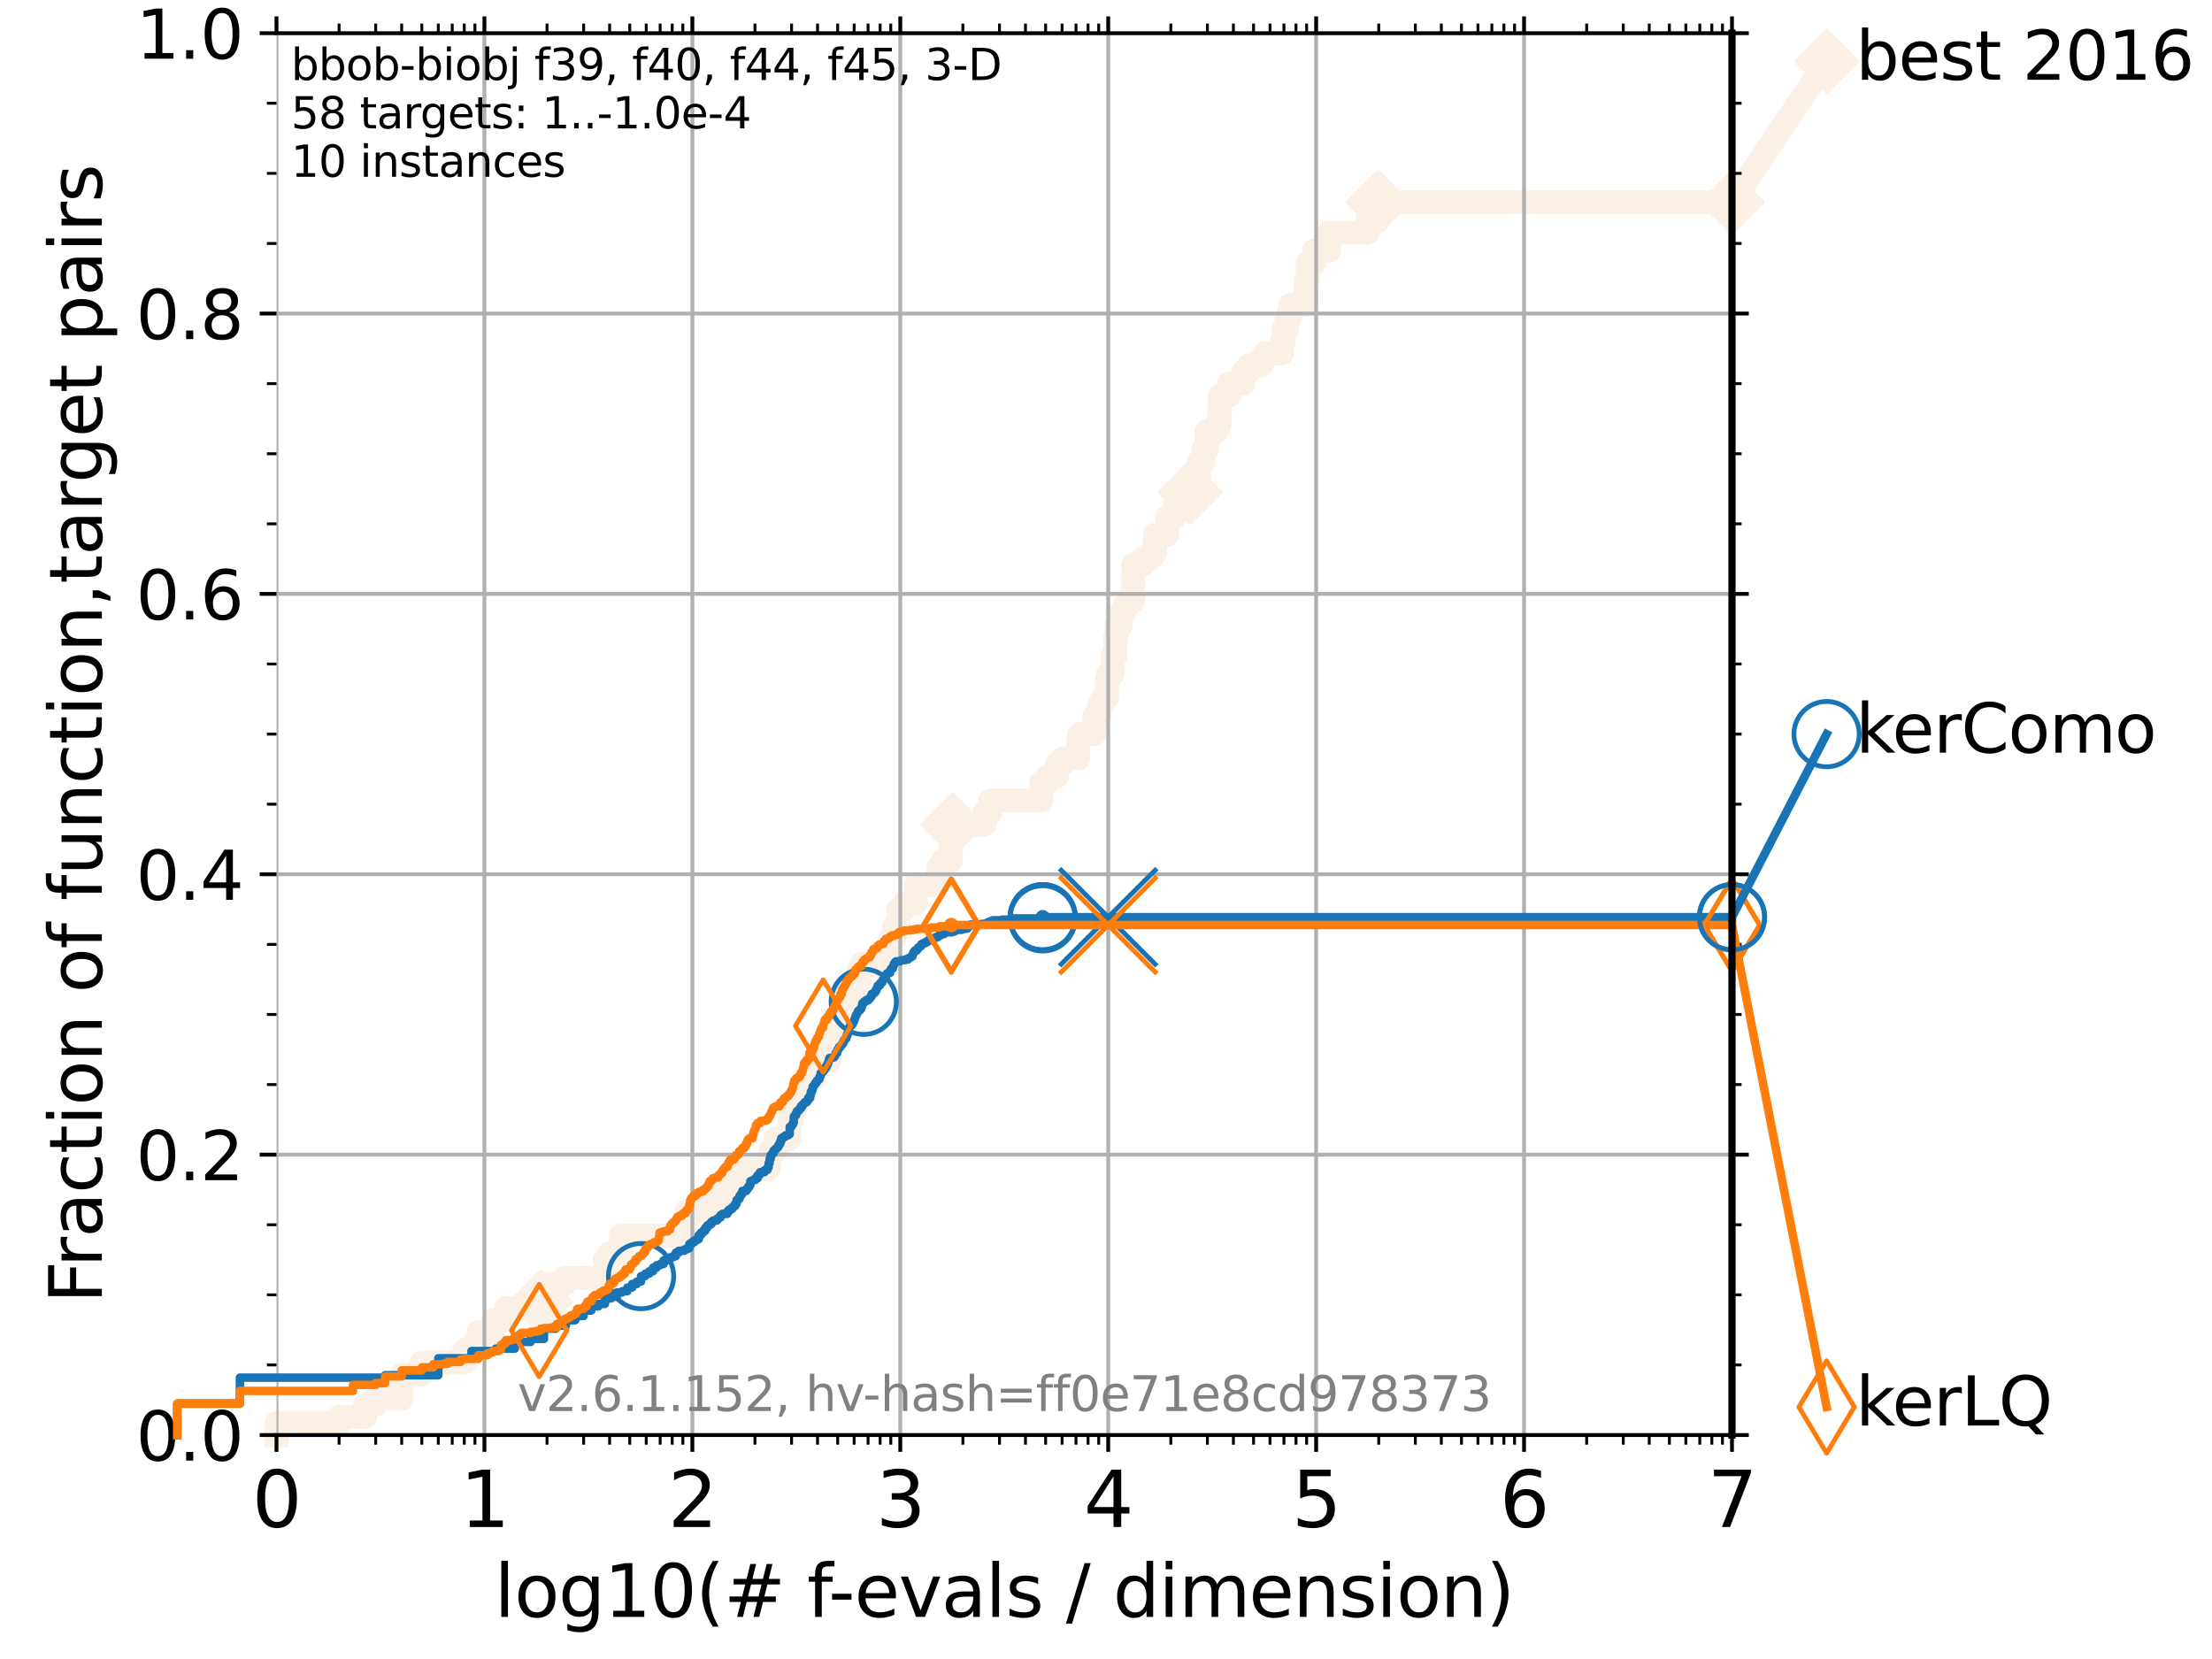 <?xml version="1.0" encoding="utf-8" standalone="no"?>
<!DOCTYPE svg PUBLIC "-//W3C//DTD SVG 1.1//EN"
  "http://www.w3.org/Graphics/SVG/1.1/DTD/svg11.dtd">
<svg xmlns:xlink="http://www.w3.org/1999/xlink" width="460.8pt" height="345.6pt" viewBox="0 0 460.8 345.6" xmlns="http://www.w3.org/2000/svg" version="1.1">
 <defs>
  <style type="text/css">*{stroke-linejoin: round; stroke-linecap: butt}</style>
 </defs>
 <g id="figure_1">
  <g id="patch_1">
   <path d="M 0 345.6 
L 460.8 345.6 
L 460.8 0 
L 0 0 
z
" style="fill: #ffffff"/>
  </g>
  <g id="axes_1">
   <g id="patch_2">
    <path d="M 57.6 298.944 
L 360.806 298.944 
L 360.806 6.912 
L 57.6 6.912 
z
" style="fill: #ffffff"/>
   </g>
   <g id="line2d_1">
    <path d="M 57.6 298.944 
L 57.6 296.426 
L 70.639 296.426 
L 70.639 295.168 
L 76.051 295.168 
L 76.051 292.65 
L 78.267 292.65 
L 78.267 291.391 
L 83.678 291.391 
L 83.678 286.356 
L 87.876 286.356 
L 87.876 283.839 
L 96.718 283.839 
L 96.718 281.321 
L 98.223 281.321 
L 98.223 280.063 
L 99.617 280.063 
L 99.617 277.545 
L 102.708 277.545 
L 102.708 275.028 
L 105.362 275.028 
L 105.362 272.51 
L 112.657 272.51 
L 112.657 271.251 
L 112.989 271.251 
L 112.989 267.475 
L 117.644 267.475 
L 117.644 266.216 
L 126.029 266.216 
L 126.029 262.44 
L 126.836 262.44 
L 126.836 261.181 
L 129.348 261.181 
L 129.348 257.405 
L 142.318 257.405 
L 142.318 254.887 
L 142.933 254.887 
L 142.933 252.37 
L 147.608 252.37 
L 147.608 251.111 
L 150.515 251.111 
L 150.515 247.335 
L 152.796 247.335 
L 152.796 246.076 
L 154.541 246.076 
L 154.541 243.559 
L 160.116 243.559 
L 160.116 241.041 
L 160.516 241.041 
L 160.516 239.782 
L 161.592 239.782 
L 161.592 237.265 
L 164.41 237.265 
L 164.41 233.489 
L 164.876 233.489 
L 164.876 230.971 
L 165.815 230.971 
L 165.815 228.454 
L 167.344 228.454 
L 167.344 224.677 
L 169.655 224.677 
L 169.655 220.901 
L 172.815 220.901 
L 172.815 218.383 
L 173.074 218.383 
L 173.074 217.125 
L 173.436 217.125 
L 173.436 214.607 
L 173.581 214.607 
L 173.581 212.09 
L 175.767 212.09 
L 175.767 209.572 
L 176.582 209.572 
L 176.582 207.055 
L 178.329 207.055 
L 178.329 204.537 
L 178.993 204.537 
L 178.993 202.02 
L 179.557 202.02 
L 179.557 200.761 
L 183.987 200.761 
L 183.987 198.243 
L 185.41 198.243 
L 185.41 195.726 
L 186.254 195.726 
L 186.254 193.208 
L 187.191 193.208 
L 187.191 189.432 
L 188.457 189.432 
L 188.457 188.173 
L 190.765 188.173 
L 190.765 184.397 
L 194.737 184.397 
L 194.737 183.138 
L 195.546 183.138 
L 195.546 180.621 
L 196.375 180.621 
L 196.375 179.362 
L 198.055 179.362 
L 198.055 175.586 
L 198.456 175.586 
L 198.456 171.809 
L 205.061 171.809 
L 205.061 169.292 
L 206.267 169.292 
L 206.267 166.774 
L 216.93 166.774 
L 216.93 162.998 
L 218.21 162.998 
L 218.21 161.739 
L 220.13 161.739 
L 220.13 159.222 
L 221.422 159.222 
L 221.422 157.963 
L 224.614 157.963 
L 224.614 154.187 
L 224.875 154.187 
L 224.875 152.928 
L 227.961 152.928 
L 227.961 149.152 
L 229.049 149.152 
L 229.049 146.634 
L 229.689 146.634 
L 229.689 145.375 
L 230.601 145.375 
L 230.601 141.599 
L 230.826 141.599 
L 230.826 140.34 
L 231.808 140.34 
L 231.808 136.564 
L 232.315 136.564 
L 232.315 132.788 
L 232.614 132.788 
L 232.614 130.27 
L 233.43 130.27 
L 233.43 127.753 
L 234.085 127.753 
L 234.085 126.494 
L 234.679 126.494 
L 234.679 125.235 
L 236.036 125.235 
L 236.083 117.683 
L 237.906 117.683 
L 237.906 116.424 
L 239.71 116.424 
L 239.71 115.165 
L 240.583 115.165 
L 240.583 111.389 
L 243.163 111.389 
L 243.163 107.613 
L 244.777 107.613 
L 244.777 105.095 
L 246.825 105.095 
L 246.825 103.836 
L 247.132 103.836 
L 247.132 102.578 
L 247.938 102.578 
L 247.938 100.06 
L 249.733 100.06 
L 249.733 96.284 
L 250.73 96.284 
L 250.73 93.766 
L 251.332 93.766 
L 251.332 89.99 
L 253.241 89.99 
L 253.241 88.731 
L 254.021 88.731 
L 254.099 82.438 
L 256.034 82.438 
L 256.034 79.92 
L 258.992 79.92 
L 258.992 77.402 
L 260.072 77.402 
L 260.072 76.144 
L 262.746 76.144 
L 262.746 74.885 
L 263.425 74.885 
L 263.425 73.626 
L 267.051 73.626 
L 267.051 71.109 
L 267.419 71.109 
L 267.419 68.591 
L 268.046 68.591 
L 268.046 66.074 
L 268.726 66.074 
L 268.726 63.556 
L 271.449 63.556 
L 271.449 62.297 
L 272.013 62.297 
L 272.013 58.521 
L 272.423 58.521 
L 272.423 54.745 
L 273.788 54.745 
L 273.788 52.227 
L 276.832 52.227 
L 276.832 48.451 
L 284.857 48.451 
L 284.857 45.934 
L 287.115 45.934 
L 287.115 42.157 
L 360.806 42.157 
L 360.806 42.157 
" style="fill: none; stroke: #faf0e6; stroke-width: 5; stroke-linecap: square"/>
   </g>
   <g id="line2d_2">
    <defs>
     <path id="mf9563edd09" d="M -0 6.223 
L 6.223 0 
L 0 -6.223 
L -6.223 -0 
z
" style="stroke: #faf0e6; stroke-linejoin: miter"/>
    </defs>
    <g>
     <use xlink:href="#mf9563edd09" x="112.657" y="271.251" style="fill: #faf0e6; stroke: #faf0e6; stroke-linejoin: miter"/>
     <use xlink:href="#mf9563edd09" x="198.456" y="171.809" style="fill: #faf0e6; stroke: #faf0e6; stroke-linejoin: miter"/>
     <use xlink:href="#mf9563edd09" x="247.938" y="102.578" style="fill: #faf0e6; stroke: #faf0e6; stroke-linejoin: miter"/>
     <use xlink:href="#mf9563edd09" x="287.115" y="42.157" style="fill: #faf0e6; stroke: #faf0e6; stroke-linejoin: miter"/>
     <use xlink:href="#mf9563edd09" x="360.806" y="42.157" style="fill: #faf0e6; stroke: #faf0e6; stroke-linejoin: miter"/>
    </g>
   </g>
   <g id="line2d_3">
    <path style="fill: none; stroke: #faf0e6; stroke-width: 5; stroke-linecap: square"/>
    <g/>
   </g>
   <g id="line2d_4">
    <path d="M 360.806 42.157 
L 380.515 12.753 
" style="fill: none; stroke: #faf0e6; stroke-width: 5; stroke-linecap: square"/>
    <g>
     <use xlink:href="#mf9563edd09" x="360.806" y="42.157" style="fill: #faf0e6; stroke: #faf0e6; stroke-linejoin: miter"/>
     <use xlink:href="#mf9563edd09" x="380.515" y="12.753" style="fill: #faf0e6; stroke: #faf0e6; stroke-linejoin: miter"/>
    </g>
   </g>
   <g id="matplotlib.axis_1">
    <g id="xtick_1">
     <g id="line2d_5">
      <path d="M 57.6 298.944 
L 57.6 6.912 
" clip-path="url(#pf64bf58dcc)" style="fill: none; stroke: #b0b0b0; stroke-width: 0.8; stroke-linecap: square"/>
     </g>
     <g id="line2d_6">
      <defs>
       <path id="mc8b48c7549" d="M 0 0 
L 0 3.5 
" style="stroke: #000000; stroke-width: 0.8"/>
      </defs>
      <g>
       <use xlink:href="#mc8b48c7549" x="57.6" y="298.944" style="stroke: #000000; stroke-width: 0.8"/>
      </g>
     </g>
     <g id="line2d_7">
      <defs>
       <path id="ma7f3dd7706" d="M 0 0 
L 0 -3.5 
" style="stroke: #000000; stroke-width: 0.8"/>
      </defs>
      <g>
       <use xlink:href="#ma7f3dd7706" x="57.6" y="6.912" style="stroke: #000000; stroke-width: 0.8"/>
      </g>
     </g>
     <g id="text_1">
      <!-- 0 -->
      <g transform="translate(52.51 318.101) scale(0.16 -0.16)">
       <defs>
        <path id="DejaVuSans-30" d="M 2034 4250 
Q 1547 4250 1301 3770 
Q 1056 3291 1056 2328 
Q 1056 1369 1301 889 
Q 1547 409 2034 409 
Q 2525 409 2770 889 
Q 3016 1369 3016 2328 
Q 3016 3291 2770 3770 
Q 2525 4250 2034 4250 
z
M 2034 4750 
Q 2819 4750 3233 4129 
Q 3647 3509 3647 2328 
Q 3647 1150 3233 529 
Q 2819 -91 2034 -91 
Q 1250 -91 836 529 
Q 422 1150 422 2328 
Q 422 3509 836 4129 
Q 1250 4750 2034 4750 
z
" transform="scale(0.016)"/>
       </defs>
       <use xlink:href="#DejaVuSans-30"/>
      </g>
     </g>
    </g>
    <g id="xtick_2">
     <g id="line2d_8">
      <path d="M 100.915 298.944 
L 100.915 6.912 
" clip-path="url(#pf64bf58dcc)" style="fill: none; stroke: #b0b0b0; stroke-width: 0.8; stroke-linecap: square"/>
     </g>
     <g id="line2d_9">
      <g>
       <use xlink:href="#mc8b48c7549" x="100.915" y="298.944" style="stroke: #000000; stroke-width: 0.8"/>
      </g>
     </g>
     <g id="line2d_10">
      <g>
       <use xlink:href="#ma7f3dd7706" x="100.915" y="6.912" style="stroke: #000000; stroke-width: 0.8"/>
      </g>
     </g>
     <g id="text_2">
      <!-- 1 -->
      <g transform="translate(95.825 318.101) scale(0.16 -0.16)">
       <defs>
        <path id="DejaVuSans-31" d="M 794 531 
L 1825 531 
L 1825 4091 
L 703 3866 
L 703 4441 
L 1819 4666 
L 2450 4666 
L 2450 531 
L 3481 531 
L 3481 0 
L 794 0 
L 794 531 
z
" transform="scale(0.016)"/>
       </defs>
       <use xlink:href="#DejaVuSans-31"/>
      </g>
     </g>
    </g>
    <g id="xtick_3">
     <g id="line2d_11">
      <path d="M 144.23 298.944 
L 144.23 6.912 
" clip-path="url(#pf64bf58dcc)" style="fill: none; stroke: #b0b0b0; stroke-width: 0.8; stroke-linecap: square"/>
     </g>
     <g id="line2d_12">
      <g>
       <use xlink:href="#mc8b48c7549" x="144.23" y="298.944" style="stroke: #000000; stroke-width: 0.8"/>
      </g>
     </g>
     <g id="line2d_13">
      <g>
       <use xlink:href="#ma7f3dd7706" x="144.23" y="6.912" style="stroke: #000000; stroke-width: 0.8"/>
      </g>
     </g>
     <g id="text_3">
      <!-- 2 -->
      <g transform="translate(139.14 318.101) scale(0.16 -0.16)">
       <defs>
        <path id="DejaVuSans-32" d="M 1228 531 
L 3431 531 
L 3431 0 
L 469 0 
L 469 531 
Q 828 903 1448 1529 
Q 2069 2156 2228 2338 
Q 2531 2678 2651 2914 
Q 2772 3150 2772 3378 
Q 2772 3750 2511 3984 
Q 2250 4219 1831 4219 
Q 1534 4219 1204 4116 
Q 875 4013 500 3803 
L 500 4441 
Q 881 4594 1212 4672 
Q 1544 4750 1819 4750 
Q 2544 4750 2975 4387 
Q 3406 4025 3406 3419 
Q 3406 3131 3298 2873 
Q 3191 2616 2906 2266 
Q 2828 2175 2409 1742 
Q 1991 1309 1228 531 
z
" transform="scale(0.016)"/>
       </defs>
       <use xlink:href="#DejaVuSans-32"/>
      </g>
     </g>
    </g>
    <g id="xtick_4">
     <g id="line2d_14">
      <path d="M 187.546 298.944 
L 187.546 6.912 
" clip-path="url(#pf64bf58dcc)" style="fill: none; stroke: #b0b0b0; stroke-width: 0.8; stroke-linecap: square"/>
     </g>
     <g id="line2d_15">
      <g>
       <use xlink:href="#mc8b48c7549" x="187.546" y="298.944" style="stroke: #000000; stroke-width: 0.8"/>
      </g>
     </g>
     <g id="line2d_16">
      <g>
       <use xlink:href="#ma7f3dd7706" x="187.546" y="6.912" style="stroke: #000000; stroke-width: 0.8"/>
      </g>
     </g>
     <g id="text_4">
      <!-- 3 -->
      <g transform="translate(182.456 318.101) scale(0.16 -0.16)">
       <defs>
        <path id="DejaVuSans-33" d="M 2597 2516 
Q 3050 2419 3304 2112 
Q 3559 1806 3559 1356 
Q 3559 666 3084 287 
Q 2609 -91 1734 -91 
Q 1441 -91 1130 -33 
Q 819 25 488 141 
L 488 750 
Q 750 597 1062 519 
Q 1375 441 1716 441 
Q 2309 441 2620 675 
Q 2931 909 2931 1356 
Q 2931 1769 2642 2001 
Q 2353 2234 1838 2234 
L 1294 2234 
L 1294 2753 
L 1863 2753 
Q 2328 2753 2575 2939 
Q 2822 3125 2822 3475 
Q 2822 3834 2567 4026 
Q 2313 4219 1838 4219 
Q 1578 4219 1281 4162 
Q 984 4106 628 3988 
L 628 4550 
Q 988 4650 1302 4700 
Q 1616 4750 1894 4750 
Q 2613 4750 3031 4423 
Q 3450 4097 3450 3541 
Q 3450 3153 3228 2886 
Q 3006 2619 2597 2516 
z
" transform="scale(0.016)"/>
       </defs>
       <use xlink:href="#DejaVuSans-33"/>
      </g>
     </g>
    </g>
    <g id="xtick_5">
     <g id="line2d_17">
      <path d="M 230.861 298.944 
L 230.861 6.912 
" clip-path="url(#pf64bf58dcc)" style="fill: none; stroke: #b0b0b0; stroke-width: 0.8; stroke-linecap: square"/>
     </g>
     <g id="line2d_18">
      <g>
       <use xlink:href="#mc8b48c7549" x="230.861" y="298.944" style="stroke: #000000; stroke-width: 0.8"/>
      </g>
     </g>
     <g id="line2d_19">
      <g>
       <use xlink:href="#ma7f3dd7706" x="230.861" y="6.912" style="stroke: #000000; stroke-width: 0.8"/>
      </g>
     </g>
     <g id="text_5">
      <!-- 4 -->
      <g transform="translate(225.771 318.101) scale(0.16 -0.16)">
       <defs>
        <path id="DejaVuSans-34" d="M 2419 4116 
L 825 1625 
L 2419 1625 
L 2419 4116 
z
M 2253 4666 
L 3047 4666 
L 3047 1625 
L 3713 1625 
L 3713 1100 
L 3047 1100 
L 3047 0 
L 2419 0 
L 2419 1100 
L 313 1100 
L 313 1709 
L 2253 4666 
z
" transform="scale(0.016)"/>
       </defs>
       <use xlink:href="#DejaVuSans-34"/>
      </g>
     </g>
    </g>
    <g id="xtick_6">
     <g id="line2d_20">
      <path d="M 274.176 298.944 
L 274.176 6.912 
" clip-path="url(#pf64bf58dcc)" style="fill: none; stroke: #b0b0b0; stroke-width: 0.8; stroke-linecap: square"/>
     </g>
     <g id="line2d_21">
      <g>
       <use xlink:href="#mc8b48c7549" x="274.176" y="298.944" style="stroke: #000000; stroke-width: 0.8"/>
      </g>
     </g>
     <g id="line2d_22">
      <g>
       <use xlink:href="#ma7f3dd7706" x="274.176" y="6.912" style="stroke: #000000; stroke-width: 0.8"/>
      </g>
     </g>
     <g id="text_6">
      <!-- 5 -->
      <g transform="translate(269.086 318.101) scale(0.16 -0.16)">
       <defs>
        <path id="DejaVuSans-35" d="M 691 4666 
L 3169 4666 
L 3169 4134 
L 1269 4134 
L 1269 2991 
Q 1406 3038 1543 3061 
Q 1681 3084 1819 3084 
Q 2600 3084 3056 2656 
Q 3513 2228 3513 1497 
Q 3513 744 3044 326 
Q 2575 -91 1722 -91 
Q 1428 -91 1123 -41 
Q 819 9 494 109 
L 494 744 
Q 775 591 1075 516 
Q 1375 441 1709 441 
Q 2250 441 2565 725 
Q 2881 1009 2881 1497 
Q 2881 1984 2565 2268 
Q 2250 2553 1709 2553 
Q 1456 2553 1204 2497 
Q 953 2441 691 2322 
L 691 4666 
z
" transform="scale(0.016)"/>
       </defs>
       <use xlink:href="#DejaVuSans-35"/>
      </g>
     </g>
    </g>
    <g id="xtick_7">
     <g id="line2d_23">
      <path d="M 317.491 298.944 
L 317.491 6.912 
" clip-path="url(#pf64bf58dcc)" style="fill: none; stroke: #b0b0b0; stroke-width: 0.8; stroke-linecap: square"/>
     </g>
     <g id="line2d_24">
      <g>
       <use xlink:href="#mc8b48c7549" x="317.491" y="298.944" style="stroke: #000000; stroke-width: 0.8"/>
      </g>
     </g>
     <g id="line2d_25">
      <g>
       <use xlink:href="#ma7f3dd7706" x="317.491" y="6.912" style="stroke: #000000; stroke-width: 0.8"/>
      </g>
     </g>
     <g id="text_7">
      <!-- 6 -->
      <g transform="translate(312.401 318.101) scale(0.16 -0.16)">
       <defs>
        <path id="DejaVuSans-36" d="M 2113 2584 
Q 1688 2584 1439 2293 
Q 1191 2003 1191 1497 
Q 1191 994 1439 701 
Q 1688 409 2113 409 
Q 2538 409 2786 701 
Q 3034 994 3034 1497 
Q 3034 2003 2786 2293 
Q 2538 2584 2113 2584 
z
M 3366 4563 
L 3366 3988 
Q 3128 4100 2886 4159 
Q 2644 4219 2406 4219 
Q 1781 4219 1451 3797 
Q 1122 3375 1075 2522 
Q 1259 2794 1537 2939 
Q 1816 3084 2150 3084 
Q 2853 3084 3261 2657 
Q 3669 2231 3669 1497 
Q 3669 778 3244 343 
Q 2819 -91 2113 -91 
Q 1303 -91 875 529 
Q 447 1150 447 2328 
Q 447 3434 972 4092 
Q 1497 4750 2381 4750 
Q 2619 4750 2861 4703 
Q 3103 4656 3366 4563 
z
" transform="scale(0.016)"/>
       </defs>
       <use xlink:href="#DejaVuSans-36"/>
      </g>
     </g>
    </g>
    <g id="xtick_8">
     <g id="line2d_26">
      <path d="M 360.806 298.944 
L 360.806 6.912 
" clip-path="url(#pf64bf58dcc)" style="fill: none; stroke: #b0b0b0; stroke-width: 0.8; stroke-linecap: square"/>
     </g>
     <g id="line2d_27">
      <g>
       <use xlink:href="#mc8b48c7549" x="360.806" y="298.944" style="stroke: #000000; stroke-width: 0.8"/>
      </g>
     </g>
     <g id="line2d_28">
      <g>
       <use xlink:href="#ma7f3dd7706" x="360.806" y="6.912" style="stroke: #000000; stroke-width: 0.8"/>
      </g>
     </g>
     <g id="text_8">
      <!-- 7 -->
      <g transform="translate(355.716 318.101) scale(0.16 -0.16)">
       <defs>
        <path id="DejaVuSans-37" d="M 525 4666 
L 3525 4666 
L 3525 4397 
L 1831 0 
L 1172 0 
L 2766 4134 
L 525 4134 
L 525 4666 
z
" transform="scale(0.016)"/>
       </defs>
       <use xlink:href="#DejaVuSans-37"/>
      </g>
     </g>
    </g>
    <g id="xtick_9">
     <g id="line2d_29">
      <defs>
       <path id="m554826cd2b" d="M 0 0 
L 0 2 
" style="stroke: #000000; stroke-width: 0.6"/>
      </defs>
      <g>
       <use xlink:href="#m554826cd2b" x="70.639" y="298.944" style="stroke: #000000; stroke-width: 0.6"/>
      </g>
     </g>
     <g id="line2d_30">
      <defs>
       <path id="m877a9f4173" d="M 0 0 
L 0 -2 
" style="stroke: #000000; stroke-width: 0.6"/>
      </defs>
      <g>
       <use xlink:href="#m877a9f4173" x="70.639" y="6.912" style="stroke: #000000; stroke-width: 0.6"/>
      </g>
     </g>
    </g>
    <g id="xtick_10">
     <g id="line2d_31">
      <g>
       <use xlink:href="#m554826cd2b" x="78.267" y="298.944" style="stroke: #000000; stroke-width: 0.6"/>
      </g>
     </g>
     <g id="line2d_32">
      <g>
       <use xlink:href="#m877a9f4173" x="78.267" y="6.912" style="stroke: #000000; stroke-width: 0.6"/>
      </g>
     </g>
    </g>
    <g id="xtick_11">
     <g id="line2d_33">
      <g>
       <use xlink:href="#m554826cd2b" x="83.678" y="298.944" style="stroke: #000000; stroke-width: 0.6"/>
      </g>
     </g>
     <g id="line2d_34">
      <g>
       <use xlink:href="#m877a9f4173" x="83.678" y="6.912" style="stroke: #000000; stroke-width: 0.6"/>
      </g>
     </g>
    </g>
    <g id="xtick_12">
     <g id="line2d_35">
      <g>
       <use xlink:href="#m554826cd2b" x="87.876" y="298.944" style="stroke: #000000; stroke-width: 0.6"/>
      </g>
     </g>
     <g id="line2d_36">
      <g>
       <use xlink:href="#m877a9f4173" x="87.876" y="6.912" style="stroke: #000000; stroke-width: 0.6"/>
      </g>
     </g>
    </g>
    <g id="xtick_13">
     <g id="line2d_37">
      <g>
       <use xlink:href="#m554826cd2b" x="91.306" y="298.944" style="stroke: #000000; stroke-width: 0.6"/>
      </g>
     </g>
     <g id="line2d_38">
      <g>
       <use xlink:href="#m877a9f4173" x="91.306" y="6.912" style="stroke: #000000; stroke-width: 0.6"/>
      </g>
     </g>
    </g>
    <g id="xtick_14">
     <g id="line2d_39">
      <g>
       <use xlink:href="#m554826cd2b" x="94.206" y="298.944" style="stroke: #000000; stroke-width: 0.6"/>
      </g>
     </g>
     <g id="line2d_40">
      <g>
       <use xlink:href="#m877a9f4173" x="94.206" y="6.912" style="stroke: #000000; stroke-width: 0.6"/>
      </g>
     </g>
    </g>
    <g id="xtick_15">
     <g id="line2d_41">
      <g>
       <use xlink:href="#m554826cd2b" x="96.718" y="298.944" style="stroke: #000000; stroke-width: 0.6"/>
      </g>
     </g>
     <g id="line2d_42">
      <g>
       <use xlink:href="#m877a9f4173" x="96.718" y="6.912" style="stroke: #000000; stroke-width: 0.6"/>
      </g>
     </g>
    </g>
    <g id="xtick_16">
     <g id="line2d_43">
      <g>
       <use xlink:href="#m554826cd2b" x="98.933" y="298.944" style="stroke: #000000; stroke-width: 0.6"/>
      </g>
     </g>
     <g id="line2d_44">
      <g>
       <use xlink:href="#m877a9f4173" x="98.933" y="6.912" style="stroke: #000000; stroke-width: 0.6"/>
      </g>
     </g>
    </g>
    <g id="xtick_17">
     <g id="line2d_45">
      <g>
       <use xlink:href="#m554826cd2b" x="113.954" y="298.944" style="stroke: #000000; stroke-width: 0.6"/>
      </g>
     </g>
     <g id="line2d_46">
      <g>
       <use xlink:href="#m877a9f4173" x="113.954" y="6.912" style="stroke: #000000; stroke-width: 0.6"/>
      </g>
     </g>
    </g>
    <g id="xtick_18">
     <g id="line2d_47">
      <g>
       <use xlink:href="#m554826cd2b" x="121.582" y="298.944" style="stroke: #000000; stroke-width: 0.6"/>
      </g>
     </g>
     <g id="line2d_48">
      <g>
       <use xlink:href="#m877a9f4173" x="121.582" y="6.912" style="stroke: #000000; stroke-width: 0.6"/>
      </g>
     </g>
    </g>
    <g id="xtick_19">
     <g id="line2d_49">
      <g>
       <use xlink:href="#m554826cd2b" x="126.994" y="298.944" style="stroke: #000000; stroke-width: 0.6"/>
      </g>
     </g>
     <g id="line2d_50">
      <g>
       <use xlink:href="#m877a9f4173" x="126.994" y="6.912" style="stroke: #000000; stroke-width: 0.6"/>
      </g>
     </g>
    </g>
    <g id="xtick_20">
     <g id="line2d_51">
      <g>
       <use xlink:href="#m554826cd2b" x="131.191" y="298.944" style="stroke: #000000; stroke-width: 0.6"/>
      </g>
     </g>
     <g id="line2d_52">
      <g>
       <use xlink:href="#m877a9f4173" x="131.191" y="6.912" style="stroke: #000000; stroke-width: 0.6"/>
      </g>
     </g>
    </g>
    <g id="xtick_21">
     <g id="line2d_53">
      <g>
       <use xlink:href="#m554826cd2b" x="134.621" y="298.944" style="stroke: #000000; stroke-width: 0.6"/>
      </g>
     </g>
     <g id="line2d_54">
      <g>
       <use xlink:href="#m877a9f4173" x="134.621" y="6.912" style="stroke: #000000; stroke-width: 0.6"/>
      </g>
     </g>
    </g>
    <g id="xtick_22">
     <g id="line2d_55">
      <g>
       <use xlink:href="#m554826cd2b" x="137.521" y="298.944" style="stroke: #000000; stroke-width: 0.6"/>
      </g>
     </g>
     <g id="line2d_56">
      <g>
       <use xlink:href="#m877a9f4173" x="137.521" y="6.912" style="stroke: #000000; stroke-width: 0.6"/>
      </g>
     </g>
    </g>
    <g id="xtick_23">
     <g id="line2d_57">
      <g>
       <use xlink:href="#m554826cd2b" x="140.033" y="298.944" style="stroke: #000000; stroke-width: 0.6"/>
      </g>
     </g>
     <g id="line2d_58">
      <g>
       <use xlink:href="#m877a9f4173" x="140.033" y="6.912" style="stroke: #000000; stroke-width: 0.6"/>
      </g>
     </g>
    </g>
    <g id="xtick_24">
     <g id="line2d_59">
      <g>
       <use xlink:href="#m554826cd2b" x="142.248" y="298.944" style="stroke: #000000; stroke-width: 0.6"/>
      </g>
     </g>
     <g id="line2d_60">
      <g>
       <use xlink:href="#m877a9f4173" x="142.248" y="6.912" style="stroke: #000000; stroke-width: 0.6"/>
      </g>
     </g>
    </g>
    <g id="xtick_25">
     <g id="line2d_61">
      <g>
       <use xlink:href="#m554826cd2b" x="157.27" y="298.944" style="stroke: #000000; stroke-width: 0.6"/>
      </g>
     </g>
     <g id="line2d_62">
      <g>
       <use xlink:href="#m877a9f4173" x="157.27" y="6.912" style="stroke: #000000; stroke-width: 0.6"/>
      </g>
     </g>
    </g>
    <g id="xtick_26">
     <g id="line2d_63">
      <g>
       <use xlink:href="#m554826cd2b" x="164.897" y="298.944" style="stroke: #000000; stroke-width: 0.6"/>
      </g>
     </g>
     <g id="line2d_64">
      <g>
       <use xlink:href="#m877a9f4173" x="164.897" y="6.912" style="stroke: #000000; stroke-width: 0.6"/>
      </g>
     </g>
    </g>
    <g id="xtick_27">
     <g id="line2d_65">
      <g>
       <use xlink:href="#m554826cd2b" x="170.309" y="298.944" style="stroke: #000000; stroke-width: 0.6"/>
      </g>
     </g>
     <g id="line2d_66">
      <g>
       <use xlink:href="#m877a9f4173" x="170.309" y="6.912" style="stroke: #000000; stroke-width: 0.6"/>
      </g>
     </g>
    </g>
    <g id="xtick_28">
     <g id="line2d_67">
      <g>
       <use xlink:href="#m554826cd2b" x="174.506" y="298.944" style="stroke: #000000; stroke-width: 0.6"/>
      </g>
     </g>
     <g id="line2d_68">
      <g>
       <use xlink:href="#m877a9f4173" x="174.506" y="6.912" style="stroke: #000000; stroke-width: 0.6"/>
      </g>
     </g>
    </g>
    <g id="xtick_29">
     <g id="line2d_69">
      <g>
       <use xlink:href="#m554826cd2b" x="177.936" y="298.944" style="stroke: #000000; stroke-width: 0.6"/>
      </g>
     </g>
     <g id="line2d_70">
      <g>
       <use xlink:href="#m877a9f4173" x="177.936" y="6.912" style="stroke: #000000; stroke-width: 0.6"/>
      </g>
     </g>
    </g>
    <g id="xtick_30">
     <g id="line2d_71">
      <g>
       <use xlink:href="#m554826cd2b" x="180.836" y="298.944" style="stroke: #000000; stroke-width: 0.6"/>
      </g>
     </g>
     <g id="line2d_72">
      <g>
       <use xlink:href="#m877a9f4173" x="180.836" y="6.912" style="stroke: #000000; stroke-width: 0.6"/>
      </g>
     </g>
    </g>
    <g id="xtick_31">
     <g id="line2d_73">
      <g>
       <use xlink:href="#m554826cd2b" x="183.348" y="298.944" style="stroke: #000000; stroke-width: 0.6"/>
      </g>
     </g>
     <g id="line2d_74">
      <g>
       <use xlink:href="#m877a9f4173" x="183.348" y="6.912" style="stroke: #000000; stroke-width: 0.6"/>
      </g>
     </g>
    </g>
    <g id="xtick_32">
     <g id="line2d_75">
      <g>
       <use xlink:href="#m554826cd2b" x="185.564" y="298.944" style="stroke: #000000; stroke-width: 0.6"/>
      </g>
     </g>
     <g id="line2d_76">
      <g>
       <use xlink:href="#m877a9f4173" x="185.564" y="6.912" style="stroke: #000000; stroke-width: 0.6"/>
      </g>
     </g>
    </g>
    <g id="xtick_33">
     <g id="line2d_77">
      <g>
       <use xlink:href="#m554826cd2b" x="200.585" y="298.944" style="stroke: #000000; stroke-width: 0.6"/>
      </g>
     </g>
     <g id="line2d_78">
      <g>
       <use xlink:href="#m877a9f4173" x="200.585" y="6.912" style="stroke: #000000; stroke-width: 0.6"/>
      </g>
     </g>
    </g>
    <g id="xtick_34">
     <g id="line2d_79">
      <g>
       <use xlink:href="#m554826cd2b" x="208.212" y="298.944" style="stroke: #000000; stroke-width: 0.6"/>
      </g>
     </g>
     <g id="line2d_80">
      <g>
       <use xlink:href="#m877a9f4173" x="208.212" y="6.912" style="stroke: #000000; stroke-width: 0.6"/>
      </g>
     </g>
    </g>
    <g id="xtick_35">
     <g id="line2d_81">
      <g>
       <use xlink:href="#m554826cd2b" x="213.624" y="298.944" style="stroke: #000000; stroke-width: 0.6"/>
      </g>
     </g>
     <g id="line2d_82">
      <g>
       <use xlink:href="#m877a9f4173" x="213.624" y="6.912" style="stroke: #000000; stroke-width: 0.6"/>
      </g>
     </g>
    </g>
    <g id="xtick_36">
     <g id="line2d_83">
      <g>
       <use xlink:href="#m554826cd2b" x="217.822" y="298.944" style="stroke: #000000; stroke-width: 0.6"/>
      </g>
     </g>
     <g id="line2d_84">
      <g>
       <use xlink:href="#m877a9f4173" x="217.822" y="6.912" style="stroke: #000000; stroke-width: 0.6"/>
      </g>
     </g>
    </g>
    <g id="xtick_37">
     <g id="line2d_85">
      <g>
       <use xlink:href="#m554826cd2b" x="221.251" y="298.944" style="stroke: #000000; stroke-width: 0.6"/>
      </g>
     </g>
     <g id="line2d_86">
      <g>
       <use xlink:href="#m877a9f4173" x="221.251" y="6.912" style="stroke: #000000; stroke-width: 0.6"/>
      </g>
     </g>
    </g>
    <g id="xtick_38">
     <g id="line2d_87">
      <g>
       <use xlink:href="#m554826cd2b" x="224.151" y="298.944" style="stroke: #000000; stroke-width: 0.6"/>
      </g>
     </g>
     <g id="line2d_88">
      <g>
       <use xlink:href="#m877a9f4173" x="224.151" y="6.912" style="stroke: #000000; stroke-width: 0.6"/>
      </g>
     </g>
    </g>
    <g id="xtick_39">
     <g id="line2d_89">
      <g>
       <use xlink:href="#m554826cd2b" x="226.663" y="298.944" style="stroke: #000000; stroke-width: 0.6"/>
      </g>
     </g>
     <g id="line2d_90">
      <g>
       <use xlink:href="#m877a9f4173" x="226.663" y="6.912" style="stroke: #000000; stroke-width: 0.6"/>
      </g>
     </g>
    </g>
    <g id="xtick_40">
     <g id="line2d_91">
      <g>
       <use xlink:href="#m554826cd2b" x="228.879" y="298.944" style="stroke: #000000; stroke-width: 0.6"/>
      </g>
     </g>
     <g id="line2d_92">
      <g>
       <use xlink:href="#m877a9f4173" x="228.879" y="6.912" style="stroke: #000000; stroke-width: 0.6"/>
      </g>
     </g>
    </g>
    <g id="xtick_41">
     <g id="line2d_93">
      <g>
       <use xlink:href="#m554826cd2b" x="243.9" y="298.944" style="stroke: #000000; stroke-width: 0.6"/>
      </g>
     </g>
     <g id="line2d_94">
      <g>
       <use xlink:href="#m877a9f4173" x="243.9" y="6.912" style="stroke: #000000; stroke-width: 0.6"/>
      </g>
     </g>
    </g>
    <g id="xtick_42">
     <g id="line2d_95">
      <g>
       <use xlink:href="#m554826cd2b" x="251.527" y="298.944" style="stroke: #000000; stroke-width: 0.6"/>
      </g>
     </g>
     <g id="line2d_96">
      <g>
       <use xlink:href="#m877a9f4173" x="251.527" y="6.912" style="stroke: #000000; stroke-width: 0.6"/>
      </g>
     </g>
    </g>
    <g id="xtick_43">
     <g id="line2d_97">
      <g>
       <use xlink:href="#m554826cd2b" x="256.939" y="298.944" style="stroke: #000000; stroke-width: 0.6"/>
      </g>
     </g>
     <g id="line2d_98">
      <g>
       <use xlink:href="#m877a9f4173" x="256.939" y="6.912" style="stroke: #000000; stroke-width: 0.6"/>
      </g>
     </g>
    </g>
    <g id="xtick_44">
     <g id="line2d_99">
      <g>
       <use xlink:href="#m554826cd2b" x="261.137" y="298.944" style="stroke: #000000; stroke-width: 0.6"/>
      </g>
     </g>
     <g id="line2d_100">
      <g>
       <use xlink:href="#m877a9f4173" x="261.137" y="6.912" style="stroke: #000000; stroke-width: 0.6"/>
      </g>
     </g>
    </g>
    <g id="xtick_45">
     <g id="line2d_101">
      <g>
       <use xlink:href="#m554826cd2b" x="264.567" y="298.944" style="stroke: #000000; stroke-width: 0.6"/>
      </g>
     </g>
     <g id="line2d_102">
      <g>
       <use xlink:href="#m877a9f4173" x="264.567" y="6.912" style="stroke: #000000; stroke-width: 0.6"/>
      </g>
     </g>
    </g>
    <g id="xtick_46">
     <g id="line2d_103">
      <g>
       <use xlink:href="#m554826cd2b" x="267.466" y="298.944" style="stroke: #000000; stroke-width: 0.6"/>
      </g>
     </g>
     <g id="line2d_104">
      <g>
       <use xlink:href="#m877a9f4173" x="267.466" y="6.912" style="stroke: #000000; stroke-width: 0.6"/>
      </g>
     </g>
    </g>
    <g id="xtick_47">
     <g id="line2d_105">
      <g>
       <use xlink:href="#m554826cd2b" x="269.978" y="298.944" style="stroke: #000000; stroke-width: 0.6"/>
      </g>
     </g>
     <g id="line2d_106">
      <g>
       <use xlink:href="#m877a9f4173" x="269.978" y="6.912" style="stroke: #000000; stroke-width: 0.6"/>
      </g>
     </g>
    </g>
    <g id="xtick_48">
     <g id="line2d_107">
      <g>
       <use xlink:href="#m554826cd2b" x="272.194" y="298.944" style="stroke: #000000; stroke-width: 0.6"/>
      </g>
     </g>
     <g id="line2d_108">
      <g>
       <use xlink:href="#m877a9f4173" x="272.194" y="6.912" style="stroke: #000000; stroke-width: 0.6"/>
      </g>
     </g>
    </g>
    <g id="xtick_49">
     <g id="line2d_109">
      <g>
       <use xlink:href="#m554826cd2b" x="287.215" y="298.944" style="stroke: #000000; stroke-width: 0.6"/>
      </g>
     </g>
     <g id="line2d_110">
      <g>
       <use xlink:href="#m877a9f4173" x="287.215" y="6.912" style="stroke: #000000; stroke-width: 0.6"/>
      </g>
     </g>
    </g>
    <g id="xtick_50">
     <g id="line2d_111">
      <g>
       <use xlink:href="#m554826cd2b" x="294.843" y="298.944" style="stroke: #000000; stroke-width: 0.6"/>
      </g>
     </g>
     <g id="line2d_112">
      <g>
       <use xlink:href="#m877a9f4173" x="294.843" y="6.912" style="stroke: #000000; stroke-width: 0.6"/>
      </g>
     </g>
    </g>
    <g id="xtick_51">
     <g id="line2d_113">
      <g>
       <use xlink:href="#m554826cd2b" x="300.254" y="298.944" style="stroke: #000000; stroke-width: 0.6"/>
      </g>
     </g>
     <g id="line2d_114">
      <g>
       <use xlink:href="#m877a9f4173" x="300.254" y="6.912" style="stroke: #000000; stroke-width: 0.6"/>
      </g>
     </g>
    </g>
    <g id="xtick_52">
     <g id="line2d_115">
      <g>
       <use xlink:href="#m554826cd2b" x="304.452" y="298.944" style="stroke: #000000; stroke-width: 0.6"/>
      </g>
     </g>
     <g id="line2d_116">
      <g>
       <use xlink:href="#m877a9f4173" x="304.452" y="6.912" style="stroke: #000000; stroke-width: 0.6"/>
      </g>
     </g>
    </g>
    <g id="xtick_53">
     <g id="line2d_117">
      <g>
       <use xlink:href="#m554826cd2b" x="307.882" y="298.944" style="stroke: #000000; stroke-width: 0.6"/>
      </g>
     </g>
     <g id="line2d_118">
      <g>
       <use xlink:href="#m877a9f4173" x="307.882" y="6.912" style="stroke: #000000; stroke-width: 0.6"/>
      </g>
     </g>
    </g>
    <g id="xtick_54">
     <g id="line2d_119">
      <g>
       <use xlink:href="#m554826cd2b" x="310.782" y="298.944" style="stroke: #000000; stroke-width: 0.6"/>
      </g>
     </g>
     <g id="line2d_120">
      <g>
       <use xlink:href="#m877a9f4173" x="310.782" y="6.912" style="stroke: #000000; stroke-width: 0.6"/>
      </g>
     </g>
    </g>
    <g id="xtick_55">
     <g id="line2d_121">
      <g>
       <use xlink:href="#m554826cd2b" x="313.294" y="298.944" style="stroke: #000000; stroke-width: 0.6"/>
      </g>
     </g>
     <g id="line2d_122">
      <g>
       <use xlink:href="#m877a9f4173" x="313.294" y="6.912" style="stroke: #000000; stroke-width: 0.6"/>
      </g>
     </g>
    </g>
    <g id="xtick_56">
     <g id="line2d_123">
      <g>
       <use xlink:href="#m554826cd2b" x="315.509" y="298.944" style="stroke: #000000; stroke-width: 0.6"/>
      </g>
     </g>
     <g id="line2d_124">
      <g>
       <use xlink:href="#m877a9f4173" x="315.509" y="6.912" style="stroke: #000000; stroke-width: 0.6"/>
      </g>
     </g>
    </g>
    <g id="xtick_57">
     <g id="line2d_125">
      <g>
       <use xlink:href="#m554826cd2b" x="330.53" y="298.944" style="stroke: #000000; stroke-width: 0.6"/>
      </g>
     </g>
     <g id="line2d_126">
      <g>
       <use xlink:href="#m877a9f4173" x="330.53" y="6.912" style="stroke: #000000; stroke-width: 0.6"/>
      </g>
     </g>
    </g>
    <g id="xtick_58">
     <g id="line2d_127">
      <g>
       <use xlink:href="#m554826cd2b" x="338.158" y="298.944" style="stroke: #000000; stroke-width: 0.6"/>
      </g>
     </g>
     <g id="line2d_128">
      <g>
       <use xlink:href="#m877a9f4173" x="338.158" y="6.912" style="stroke: #000000; stroke-width: 0.6"/>
      </g>
     </g>
    </g>
    <g id="xtick_59">
     <g id="line2d_129">
      <g>
       <use xlink:href="#m554826cd2b" x="343.57" y="298.944" style="stroke: #000000; stroke-width: 0.6"/>
      </g>
     </g>
     <g id="line2d_130">
      <g>
       <use xlink:href="#m877a9f4173" x="343.57" y="6.912" style="stroke: #000000; stroke-width: 0.6"/>
      </g>
     </g>
    </g>
    <g id="xtick_60">
     <g id="line2d_131">
      <g>
       <use xlink:href="#m554826cd2b" x="347.767" y="298.944" style="stroke: #000000; stroke-width: 0.6"/>
      </g>
     </g>
     <g id="line2d_132">
      <g>
       <use xlink:href="#m877a9f4173" x="347.767" y="6.912" style="stroke: #000000; stroke-width: 0.6"/>
      </g>
     </g>
    </g>
    <g id="xtick_61">
     <g id="line2d_133">
      <g>
       <use xlink:href="#m554826cd2b" x="351.197" y="298.944" style="stroke: #000000; stroke-width: 0.6"/>
      </g>
     </g>
     <g id="line2d_134">
      <g>
       <use xlink:href="#m877a9f4173" x="351.197" y="6.912" style="stroke: #000000; stroke-width: 0.6"/>
      </g>
     </g>
    </g>
    <g id="xtick_62">
     <g id="line2d_135">
      <g>
       <use xlink:href="#m554826cd2b" x="354.097" y="298.944" style="stroke: #000000; stroke-width: 0.6"/>
      </g>
     </g>
     <g id="line2d_136">
      <g>
       <use xlink:href="#m877a9f4173" x="354.097" y="6.912" style="stroke: #000000; stroke-width: 0.6"/>
      </g>
     </g>
    </g>
    <g id="xtick_63">
     <g id="line2d_137">
      <g>
       <use xlink:href="#m554826cd2b" x="356.609" y="298.944" style="stroke: #000000; stroke-width: 0.6"/>
      </g>
     </g>
     <g id="line2d_138">
      <g>
       <use xlink:href="#m877a9f4173" x="356.609" y="6.912" style="stroke: #000000; stroke-width: 0.6"/>
      </g>
     </g>
    </g>
    <g id="xtick_64">
     <g id="line2d_139">
      <g>
       <use xlink:href="#m554826cd2b" x="358.824" y="298.944" style="stroke: #000000; stroke-width: 0.6"/>
      </g>
     </g>
     <g id="line2d_140">
      <g>
       <use xlink:href="#m877a9f4173" x="358.824" y="6.912" style="stroke: #000000; stroke-width: 0.6"/>
      </g>
     </g>
    </g>
    <g id="text_9">
     <!-- log10(# f-evals / dimension) -->
     <g transform="translate(102.986 336.827) scale(0.15 -0.15)">
      <defs>
       <path id="DejaVuSans-6c" d="M 603 4863 
L 1178 4863 
L 1178 0 
L 603 0 
L 603 4863 
z
" transform="scale(0.016)"/>
       <path id="DejaVuSans-6f" d="M 1959 3097 
Q 1497 3097 1228 2736 
Q 959 2375 959 1747 
Q 959 1119 1226 758 
Q 1494 397 1959 397 
Q 2419 397 2687 759 
Q 2956 1122 2956 1747 
Q 2956 2369 2687 2733 
Q 2419 3097 1959 3097 
z
M 1959 3584 
Q 2709 3584 3137 3096 
Q 3566 2609 3566 1747 
Q 3566 888 3137 398 
Q 2709 -91 1959 -91 
Q 1206 -91 779 398 
Q 353 888 353 1747 
Q 353 2609 779 3096 
Q 1206 3584 1959 3584 
z
" transform="scale(0.016)"/>
       <path id="DejaVuSans-67" d="M 2906 1791 
Q 2906 2416 2648 2759 
Q 2391 3103 1925 3103 
Q 1463 3103 1205 2759 
Q 947 2416 947 1791 
Q 947 1169 1205 825 
Q 1463 481 1925 481 
Q 2391 481 2648 825 
Q 2906 1169 2906 1791 
z
M 3481 434 
Q 3481 -459 3084 -895 
Q 2688 -1331 1869 -1331 
Q 1566 -1331 1297 -1286 
Q 1028 -1241 775 -1147 
L 775 -588 
Q 1028 -725 1275 -790 
Q 1522 -856 1778 -856 
Q 2344 -856 2625 -561 
Q 2906 -266 2906 331 
L 2906 616 
Q 2728 306 2450 153 
Q 2172 0 1784 0 
Q 1141 0 747 490 
Q 353 981 353 1791 
Q 353 2603 747 3093 
Q 1141 3584 1784 3584 
Q 2172 3584 2450 3431 
Q 2728 3278 2906 2969 
L 2906 3500 
L 3481 3500 
L 3481 434 
z
" transform="scale(0.016)"/>
       <path id="DejaVuSans-28" d="M 1984 4856 
Q 1566 4138 1362 3434 
Q 1159 2731 1159 2009 
Q 1159 1288 1364 580 
Q 1569 -128 1984 -844 
L 1484 -844 
Q 1016 -109 783 600 
Q 550 1309 550 2009 
Q 550 2706 781 3412 
Q 1013 4119 1484 4856 
L 1984 4856 
z
" transform="scale(0.016)"/>
       <path id="DejaVuSans-23" d="M 3272 2816 
L 2363 2816 
L 2100 1772 
L 3016 1772 
L 3272 2816 
z
M 2803 4594 
L 2478 3297 
L 3391 3297 
L 3719 4594 
L 4219 4594 
L 3897 3297 
L 4872 3297 
L 4872 2816 
L 3775 2816 
L 3519 1772 
L 4513 1772 
L 4513 1294 
L 3397 1294 
L 3072 0 
L 2572 0 
L 2894 1294 
L 1978 1294 
L 1656 0 
L 1153 0 
L 1478 1294 
L 494 1294 
L 494 1772 
L 1594 1772 
L 1856 2816 
L 850 2816 
L 850 3297 
L 1978 3297 
L 2297 4594 
L 2803 4594 
z
" transform="scale(0.016)"/>
       <path id="DejaVuSans-20" transform="scale(0.016)"/>
       <path id="DejaVuSans-66" d="M 2375 4863 
L 2375 4384 
L 1825 4384 
Q 1516 4384 1395 4259 
Q 1275 4134 1275 3809 
L 1275 3500 
L 2222 3500 
L 2222 3053 
L 1275 3053 
L 1275 0 
L 697 0 
L 697 3053 
L 147 3053 
L 147 3500 
L 697 3500 
L 697 3744 
Q 697 4328 969 4595 
Q 1241 4863 1831 4863 
L 2375 4863 
z
" transform="scale(0.016)"/>
       <path id="DejaVuSans-2d" d="M 313 2009 
L 1997 2009 
L 1997 1497 
L 313 1497 
L 313 2009 
z
" transform="scale(0.016)"/>
       <path id="DejaVuSans-65" d="M 3597 1894 
L 3597 1613 
L 953 1613 
Q 991 1019 1311 708 
Q 1631 397 2203 397 
Q 2534 397 2845 478 
Q 3156 559 3463 722 
L 3463 178 
Q 3153 47 2828 -22 
Q 2503 -91 2169 -91 
Q 1331 -91 842 396 
Q 353 884 353 1716 
Q 353 2575 817 3079 
Q 1281 3584 2069 3584 
Q 2775 3584 3186 3129 
Q 3597 2675 3597 1894 
z
M 3022 2063 
Q 3016 2534 2758 2815 
Q 2500 3097 2075 3097 
Q 1594 3097 1305 2825 
Q 1016 2553 972 2059 
L 3022 2063 
z
" transform="scale(0.016)"/>
       <path id="DejaVuSans-76" d="M 191 3500 
L 800 3500 
L 1894 563 
L 2988 3500 
L 3597 3500 
L 2284 0 
L 1503 0 
L 191 3500 
z
" transform="scale(0.016)"/>
       <path id="DejaVuSans-61" d="M 2194 1759 
Q 1497 1759 1228 1600 
Q 959 1441 959 1056 
Q 959 750 1161 570 
Q 1363 391 1709 391 
Q 2188 391 2477 730 
Q 2766 1069 2766 1631 
L 2766 1759 
L 2194 1759 
z
M 3341 1997 
L 3341 0 
L 2766 0 
L 2766 531 
Q 2569 213 2275 61 
Q 1981 -91 1556 -91 
Q 1019 -91 701 211 
Q 384 513 384 1019 
Q 384 1609 779 1909 
Q 1175 2209 1959 2209 
L 2766 2209 
L 2766 2266 
Q 2766 2663 2505 2880 
Q 2244 3097 1772 3097 
Q 1472 3097 1187 3025 
Q 903 2953 641 2809 
L 641 3341 
Q 956 3463 1253 3523 
Q 1550 3584 1831 3584 
Q 2591 3584 2966 3190 
Q 3341 2797 3341 1997 
z
" transform="scale(0.016)"/>
       <path id="DejaVuSans-73" d="M 2834 3397 
L 2834 2853 
Q 2591 2978 2328 3040 
Q 2066 3103 1784 3103 
Q 1356 3103 1142 2972 
Q 928 2841 928 2578 
Q 928 2378 1081 2264 
Q 1234 2150 1697 2047 
L 1894 2003 
Q 2506 1872 2764 1633 
Q 3022 1394 3022 966 
Q 3022 478 2636 193 
Q 2250 -91 1575 -91 
Q 1294 -91 989 -36 
Q 684 19 347 128 
L 347 722 
Q 666 556 975 473 
Q 1284 391 1588 391 
Q 1994 391 2212 530 
Q 2431 669 2431 922 
Q 2431 1156 2273 1281 
Q 2116 1406 1581 1522 
L 1381 1569 
Q 847 1681 609 1914 
Q 372 2147 372 2553 
Q 372 3047 722 3315 
Q 1072 3584 1716 3584 
Q 2034 3584 2315 3537 
Q 2597 3491 2834 3397 
z
" transform="scale(0.016)"/>
       <path id="DejaVuSans-2f" d="M 1625 4666 
L 2156 4666 
L 531 -594 
L 0 -594 
L 1625 4666 
z
" transform="scale(0.016)"/>
       <path id="DejaVuSans-64" d="M 2906 2969 
L 2906 4863 
L 3481 4863 
L 3481 0 
L 2906 0 
L 2906 525 
Q 2725 213 2448 61 
Q 2172 -91 1784 -91 
Q 1150 -91 751 415 
Q 353 922 353 1747 
Q 353 2572 751 3078 
Q 1150 3584 1784 3584 
Q 2172 3584 2448 3432 
Q 2725 3281 2906 2969 
z
M 947 1747 
Q 947 1113 1208 752 
Q 1469 391 1925 391 
Q 2381 391 2643 752 
Q 2906 1113 2906 1747 
Q 2906 2381 2643 2742 
Q 2381 3103 1925 3103 
Q 1469 3103 1208 2742 
Q 947 2381 947 1747 
z
" transform="scale(0.016)"/>
       <path id="DejaVuSans-69" d="M 603 3500 
L 1178 3500 
L 1178 0 
L 603 0 
L 603 3500 
z
M 603 4863 
L 1178 4863 
L 1178 4134 
L 603 4134 
L 603 4863 
z
" transform="scale(0.016)"/>
       <path id="DejaVuSans-6d" d="M 3328 2828 
Q 3544 3216 3844 3400 
Q 4144 3584 4550 3584 
Q 5097 3584 5394 3201 
Q 5691 2819 5691 2113 
L 5691 0 
L 5113 0 
L 5113 2094 
Q 5113 2597 4934 2840 
Q 4756 3084 4391 3084 
Q 3944 3084 3684 2787 
Q 3425 2491 3425 1978 
L 3425 0 
L 2847 0 
L 2847 2094 
Q 2847 2600 2669 2842 
Q 2491 3084 2119 3084 
Q 1678 3084 1418 2786 
Q 1159 2488 1159 1978 
L 1159 0 
L 581 0 
L 581 3500 
L 1159 3500 
L 1159 2956 
Q 1356 3278 1631 3431 
Q 1906 3584 2284 3584 
Q 2666 3584 2933 3390 
Q 3200 3197 3328 2828 
z
" transform="scale(0.016)"/>
       <path id="DejaVuSans-6e" d="M 3513 2113 
L 3513 0 
L 2938 0 
L 2938 2094 
Q 2938 2591 2744 2837 
Q 2550 3084 2163 3084 
Q 1697 3084 1428 2787 
Q 1159 2491 1159 1978 
L 1159 0 
L 581 0 
L 581 3500 
L 1159 3500 
L 1159 2956 
Q 1366 3272 1645 3428 
Q 1925 3584 2291 3584 
Q 2894 3584 3203 3211 
Q 3513 2838 3513 2113 
z
" transform="scale(0.016)"/>
       <path id="DejaVuSans-29" d="M 513 4856 
L 1013 4856 
Q 1481 4119 1714 3412 
Q 1947 2706 1947 2009 
Q 1947 1309 1714 600 
Q 1481 -109 1013 -844 
L 513 -844 
Q 928 -128 1133 580 
Q 1338 1288 1338 2009 
Q 1338 2731 1133 3434 
Q 928 4138 513 4856 
z
" transform="scale(0.016)"/>
      </defs>
      <use xlink:href="#DejaVuSans-6c"/>
      <use xlink:href="#DejaVuSans-6f" x="27.783"/>
      <use xlink:href="#DejaVuSans-67" x="88.965"/>
      <use xlink:href="#DejaVuSans-31" x="152.441"/>
      <use xlink:href="#DejaVuSans-30" x="216.064"/>
      <use xlink:href="#DejaVuSans-28" x="279.688"/>
      <use xlink:href="#DejaVuSans-23" x="318.701"/>
      <use xlink:href="#DejaVuSans-20" x="402.49"/>
      <use xlink:href="#DejaVuSans-66" x="434.277"/>
      <use xlink:href="#DejaVuSans-2d" x="463.982"/>
      <use xlink:href="#DejaVuSans-65" x="500.066"/>
      <use xlink:href="#DejaVuSans-76" x="561.59"/>
      <use xlink:href="#DejaVuSans-61" x="620.77"/>
      <use xlink:href="#DejaVuSans-6c" x="682.049"/>
      <use xlink:href="#DejaVuSans-73" x="709.832"/>
      <use xlink:href="#DejaVuSans-20" x="761.932"/>
      <use xlink:href="#DejaVuSans-2f" x="793.719"/>
      <use xlink:href="#DejaVuSans-20" x="827.41"/>
      <use xlink:href="#DejaVuSans-64" x="859.197"/>
      <use xlink:href="#DejaVuSans-69" x="922.674"/>
      <use xlink:href="#DejaVuSans-6d" x="950.457"/>
      <use xlink:href="#DejaVuSans-65" x="1047.869"/>
      <use xlink:href="#DejaVuSans-6e" x="1109.393"/>
      <use xlink:href="#DejaVuSans-73" x="1172.771"/>
      <use xlink:href="#DejaVuSans-69" x="1224.871"/>
      <use xlink:href="#DejaVuSans-6f" x="1252.654"/>
      <use xlink:href="#DejaVuSans-6e" x="1313.836"/>
      <use xlink:href="#DejaVuSans-29" x="1377.215"/>
     </g>
    </g>
   </g>
   <g id="matplotlib.axis_2">
    <g id="ytick_1">
     <g id="line2d_141">
      <path d="M 57.6 298.944 
L 360.806 298.944 
" clip-path="url(#pf64bf58dcc)" style="fill: none; stroke: #b0b0b0; stroke-width: 0.8; stroke-linecap: square"/>
     </g>
     <g id="line2d_142">
      <defs>
       <path id="mea75627165" d="M 0 0 
L -3.5 0 
" style="stroke: #000000; stroke-width: 0.8"/>
      </defs>
      <g>
       <use xlink:href="#mea75627165" x="57.6" y="298.944" style="stroke: #000000; stroke-width: 0.8"/>
      </g>
     </g>
     <g id="line2d_143">
      <defs>
       <path id="m5c0ff77f26" d="M 0 0 
L 3.5 0 
" style="stroke: #000000; stroke-width: 0.8"/>
      </defs>
      <g>
       <use xlink:href="#m5c0ff77f26" x="360.806" y="298.944" style="stroke: #000000; stroke-width: 0.8"/>
      </g>
     </g>
     <g id="text_10">
      <!-- 0.0 -->
      <g transform="translate(28.336 304.263) scale(0.14 -0.14)">
       <defs>
        <path id="DejaVuSans-2e" d="M 684 794 
L 1344 794 
L 1344 0 
L 684 0 
L 684 794 
z
" transform="scale(0.016)"/>
       </defs>
       <use xlink:href="#DejaVuSans-30"/>
       <use xlink:href="#DejaVuSans-2e" x="63.623"/>
       <use xlink:href="#DejaVuSans-30" x="95.41"/>
      </g>
     </g>
    </g>
    <g id="ytick_2">
     <g id="line2d_144">
      <path d="M 57.6 240.538 
L 360.806 240.538 
" clip-path="url(#pf64bf58dcc)" style="fill: none; stroke: #b0b0b0; stroke-width: 0.8; stroke-linecap: square"/>
     </g>
     <g id="line2d_145">
      <g>
       <use xlink:href="#mea75627165" x="57.6" y="240.538" style="stroke: #000000; stroke-width: 0.8"/>
      </g>
     </g>
     <g id="line2d_146">
      <g>
       <use xlink:href="#m5c0ff77f26" x="360.806" y="240.538" style="stroke: #000000; stroke-width: 0.8"/>
      </g>
     </g>
     <g id="text_11">
      <!-- 0.2 -->
      <g transform="translate(28.336 245.857) scale(0.14 -0.14)">
       <use xlink:href="#DejaVuSans-30"/>
       <use xlink:href="#DejaVuSans-2e" x="63.623"/>
       <use xlink:href="#DejaVuSans-32" x="95.41"/>
      </g>
     </g>
    </g>
    <g id="ytick_3">
     <g id="line2d_147">
      <path d="M 57.6 182.131 
L 360.806 182.131 
" clip-path="url(#pf64bf58dcc)" style="fill: none; stroke: #b0b0b0; stroke-width: 0.8; stroke-linecap: square"/>
     </g>
     <g id="line2d_148">
      <g>
       <use xlink:href="#mea75627165" x="57.6" y="182.131" style="stroke: #000000; stroke-width: 0.8"/>
      </g>
     </g>
     <g id="line2d_149">
      <g>
       <use xlink:href="#m5c0ff77f26" x="360.806" y="182.131" style="stroke: #000000; stroke-width: 0.8"/>
      </g>
     </g>
     <g id="text_12">
      <!-- 0.4 -->
      <g transform="translate(28.336 187.45) scale(0.14 -0.14)">
       <use xlink:href="#DejaVuSans-30"/>
       <use xlink:href="#DejaVuSans-2e" x="63.623"/>
       <use xlink:href="#DejaVuSans-34" x="95.41"/>
      </g>
     </g>
    </g>
    <g id="ytick_4">
     <g id="line2d_150">
      <path d="M 57.6 123.725 
L 360.806 123.725 
" clip-path="url(#pf64bf58dcc)" style="fill: none; stroke: #b0b0b0; stroke-width: 0.8; stroke-linecap: square"/>
     </g>
     <g id="line2d_151">
      <g>
       <use xlink:href="#mea75627165" x="57.6" y="123.725" style="stroke: #000000; stroke-width: 0.8"/>
      </g>
     </g>
     <g id="line2d_152">
      <g>
       <use xlink:href="#m5c0ff77f26" x="360.806" y="123.725" style="stroke: #000000; stroke-width: 0.8"/>
      </g>
     </g>
     <g id="text_13">
      <!-- 0.6 -->
      <g transform="translate(28.336 129.044) scale(0.14 -0.14)">
       <use xlink:href="#DejaVuSans-30"/>
       <use xlink:href="#DejaVuSans-2e" x="63.623"/>
       <use xlink:href="#DejaVuSans-36" x="95.41"/>
      </g>
     </g>
    </g>
    <g id="ytick_5">
     <g id="line2d_153">
      <path d="M 57.6 65.318 
L 360.806 65.318 
" clip-path="url(#pf64bf58dcc)" style="fill: none; stroke: #b0b0b0; stroke-width: 0.8; stroke-linecap: square"/>
     </g>
     <g id="line2d_154">
      <g>
       <use xlink:href="#mea75627165" x="57.6" y="65.318" style="stroke: #000000; stroke-width: 0.8"/>
      </g>
     </g>
     <g id="line2d_155">
      <g>
       <use xlink:href="#m5c0ff77f26" x="360.806" y="65.318" style="stroke: #000000; stroke-width: 0.8"/>
      </g>
     </g>
     <g id="text_14">
      <!-- 0.8 -->
      <g transform="translate(28.336 70.637) scale(0.14 -0.14)">
       <defs>
        <path id="DejaVuSans-38" d="M 2034 2216 
Q 1584 2216 1326 1975 
Q 1069 1734 1069 1313 
Q 1069 891 1326 650 
Q 1584 409 2034 409 
Q 2484 409 2743 651 
Q 3003 894 3003 1313 
Q 3003 1734 2745 1975 
Q 2488 2216 2034 2216 
z
M 1403 2484 
Q 997 2584 770 2862 
Q 544 3141 544 3541 
Q 544 4100 942 4425 
Q 1341 4750 2034 4750 
Q 2731 4750 3128 4425 
Q 3525 4100 3525 3541 
Q 3525 3141 3298 2862 
Q 3072 2584 2669 2484 
Q 3125 2378 3379 2068 
Q 3634 1759 3634 1313 
Q 3634 634 3220 271 
Q 2806 -91 2034 -91 
Q 1263 -91 848 271 
Q 434 634 434 1313 
Q 434 1759 690 2068 
Q 947 2378 1403 2484 
z
M 1172 3481 
Q 1172 3119 1398 2916 
Q 1625 2713 2034 2713 
Q 2441 2713 2670 2916 
Q 2900 3119 2900 3481 
Q 2900 3844 2670 4047 
Q 2441 4250 2034 4250 
Q 1625 4250 1398 4047 
Q 1172 3844 1172 3481 
z
" transform="scale(0.016)"/>
       </defs>
       <use xlink:href="#DejaVuSans-30"/>
       <use xlink:href="#DejaVuSans-2e" x="63.623"/>
       <use xlink:href="#DejaVuSans-38" x="95.41"/>
      </g>
     </g>
    </g>
    <g id="ytick_6">
     <g id="line2d_156">
      <path d="M 57.6 6.912 
L 360.806 6.912 
" clip-path="url(#pf64bf58dcc)" style="fill: none; stroke: #b0b0b0; stroke-width: 0.8; stroke-linecap: square"/>
     </g>
     <g id="line2d_157">
      <g>
       <use xlink:href="#mea75627165" x="57.6" y="6.912" style="stroke: #000000; stroke-width: 0.8"/>
      </g>
     </g>
     <g id="line2d_158">
      <g>
       <use xlink:href="#m5c0ff77f26" x="360.806" y="6.912" style="stroke: #000000; stroke-width: 0.8"/>
      </g>
     </g>
     <g id="text_15">
      <!-- 1.0 -->
      <g transform="translate(28.336 12.231) scale(0.14 -0.14)">
       <use xlink:href="#DejaVuSans-31"/>
       <use xlink:href="#DejaVuSans-2e" x="63.623"/>
       <use xlink:href="#DejaVuSans-30" x="95.41"/>
      </g>
     </g>
    </g>
    <g id="ytick_7">
     <g id="line2d_159">
      <defs>
       <path id="m494999ec0a" d="M 0 0 
L -2 0 
" style="stroke: #000000; stroke-width: 0.6"/>
      </defs>
      <g>
       <use xlink:href="#m494999ec0a" x="57.6" y="284.342" style="stroke: #000000; stroke-width: 0.6"/>
      </g>
     </g>
     <g id="line2d_160">
      <defs>
       <path id="m180f73dde0" d="M 0 0 
L 2 0 
" style="stroke: #000000; stroke-width: 0.6"/>
      </defs>
      <g>
       <use xlink:href="#m180f73dde0" x="360.806" y="284.342" style="stroke: #000000; stroke-width: 0.6"/>
      </g>
     </g>
    </g>
    <g id="ytick_8">
     <g id="line2d_161">
      <g>
       <use xlink:href="#m494999ec0a" x="57.6" y="269.741" style="stroke: #000000; stroke-width: 0.6"/>
      </g>
     </g>
     <g id="line2d_162">
      <g>
       <use xlink:href="#m180f73dde0" x="360.806" y="269.741" style="stroke: #000000; stroke-width: 0.6"/>
      </g>
     </g>
    </g>
    <g id="ytick_9">
     <g id="line2d_163">
      <g>
       <use xlink:href="#m494999ec0a" x="57.6" y="255.139" style="stroke: #000000; stroke-width: 0.6"/>
      </g>
     </g>
     <g id="line2d_164">
      <g>
       <use xlink:href="#m180f73dde0" x="360.806" y="255.139" style="stroke: #000000; stroke-width: 0.6"/>
      </g>
     </g>
    </g>
    <g id="ytick_10">
     <g id="line2d_165">
      <g>
       <use xlink:href="#m494999ec0a" x="57.6" y="225.936" style="stroke: #000000; stroke-width: 0.6"/>
      </g>
     </g>
     <g id="line2d_166">
      <g>
       <use xlink:href="#m180f73dde0" x="360.806" y="225.936" style="stroke: #000000; stroke-width: 0.6"/>
      </g>
     </g>
    </g>
    <g id="ytick_11">
     <g id="line2d_167">
      <g>
       <use xlink:href="#m494999ec0a" x="57.6" y="211.334" style="stroke: #000000; stroke-width: 0.6"/>
      </g>
     </g>
     <g id="line2d_168">
      <g>
       <use xlink:href="#m180f73dde0" x="360.806" y="211.334" style="stroke: #000000; stroke-width: 0.6"/>
      </g>
     </g>
    </g>
    <g id="ytick_12">
     <g id="line2d_169">
      <g>
       <use xlink:href="#m494999ec0a" x="57.6" y="196.733" style="stroke: #000000; stroke-width: 0.6"/>
      </g>
     </g>
     <g id="line2d_170">
      <g>
       <use xlink:href="#m180f73dde0" x="360.806" y="196.733" style="stroke: #000000; stroke-width: 0.6"/>
      </g>
     </g>
    </g>
    <g id="ytick_13">
     <g id="line2d_171">
      <g>
       <use xlink:href="#m494999ec0a" x="57.6" y="167.53" style="stroke: #000000; stroke-width: 0.6"/>
      </g>
     </g>
     <g id="line2d_172">
      <g>
       <use xlink:href="#m180f73dde0" x="360.806" y="167.53" style="stroke: #000000; stroke-width: 0.6"/>
      </g>
     </g>
    </g>
    <g id="ytick_14">
     <g id="line2d_173">
      <g>
       <use xlink:href="#m494999ec0a" x="57.6" y="152.928" style="stroke: #000000; stroke-width: 0.6"/>
      </g>
     </g>
     <g id="line2d_174">
      <g>
       <use xlink:href="#m180f73dde0" x="360.806" y="152.928" style="stroke: #000000; stroke-width: 0.6"/>
      </g>
     </g>
    </g>
    <g id="ytick_15">
     <g id="line2d_175">
      <g>
       <use xlink:href="#m494999ec0a" x="57.6" y="138.326" style="stroke: #000000; stroke-width: 0.6"/>
      </g>
     </g>
     <g id="line2d_176">
      <g>
       <use xlink:href="#m180f73dde0" x="360.806" y="138.326" style="stroke: #000000; stroke-width: 0.6"/>
      </g>
     </g>
    </g>
    <g id="ytick_16">
     <g id="line2d_177">
      <g>
       <use xlink:href="#m494999ec0a" x="57.6" y="109.123" style="stroke: #000000; stroke-width: 0.6"/>
      </g>
     </g>
     <g id="line2d_178">
      <g>
       <use xlink:href="#m180f73dde0" x="360.806" y="109.123" style="stroke: #000000; stroke-width: 0.6"/>
      </g>
     </g>
    </g>
    <g id="ytick_17">
     <g id="line2d_179">
      <g>
       <use xlink:href="#m494999ec0a" x="57.6" y="94.522" style="stroke: #000000; stroke-width: 0.6"/>
      </g>
     </g>
     <g id="line2d_180">
      <g>
       <use xlink:href="#m180f73dde0" x="360.806" y="94.522" style="stroke: #000000; stroke-width: 0.6"/>
      </g>
     </g>
    </g>
    <g id="ytick_18">
     <g id="line2d_181">
      <g>
       <use xlink:href="#m494999ec0a" x="57.6" y="79.92" style="stroke: #000000; stroke-width: 0.6"/>
      </g>
     </g>
     <g id="line2d_182">
      <g>
       <use xlink:href="#m180f73dde0" x="360.806" y="79.92" style="stroke: #000000; stroke-width: 0.6"/>
      </g>
     </g>
    </g>
    <g id="ytick_19">
     <g id="line2d_183">
      <g>
       <use xlink:href="#m494999ec0a" x="57.6" y="50.717" style="stroke: #000000; stroke-width: 0.6"/>
      </g>
     </g>
     <g id="line2d_184">
      <g>
       <use xlink:href="#m180f73dde0" x="360.806" y="50.717" style="stroke: #000000; stroke-width: 0.6"/>
      </g>
     </g>
    </g>
    <g id="ytick_20">
     <g id="line2d_185">
      <g>
       <use xlink:href="#m494999ec0a" x="57.6" y="36.115" style="stroke: #000000; stroke-width: 0.6"/>
      </g>
     </g>
     <g id="line2d_186">
      <g>
       <use xlink:href="#m180f73dde0" x="360.806" y="36.115" style="stroke: #000000; stroke-width: 0.6"/>
      </g>
     </g>
    </g>
    <g id="ytick_21">
     <g id="line2d_187">
      <g>
       <use xlink:href="#m494999ec0a" x="57.6" y="21.514" style="stroke: #000000; stroke-width: 0.6"/>
      </g>
     </g>
     <g id="line2d_188">
      <g>
       <use xlink:href="#m180f73dde0" x="360.806" y="21.514" style="stroke: #000000; stroke-width: 0.6"/>
      </g>
     </g>
    </g>
    <g id="text_16">
     <!-- Fraction of function,target pairs -->
     <g transform="translate(21.216 271.503) rotate(-90) scale(0.15 -0.15)">
      <defs>
       <path id="DejaVuSans-46" d="M 628 4666 
L 3309 4666 
L 3309 4134 
L 1259 4134 
L 1259 2759 
L 3109 2759 
L 3109 2228 
L 1259 2228 
L 1259 0 
L 628 0 
L 628 4666 
z
" transform="scale(0.016)"/>
       <path id="DejaVuSans-72" d="M 2631 2963 
Q 2534 3019 2420 3045 
Q 2306 3072 2169 3072 
Q 1681 3072 1420 2755 
Q 1159 2438 1159 1844 
L 1159 0 
L 581 0 
L 581 3500 
L 1159 3500 
L 1159 2956 
Q 1341 3275 1631 3429 
Q 1922 3584 2338 3584 
Q 2397 3584 2469 3576 
Q 2541 3569 2628 3553 
L 2631 2963 
z
" transform="scale(0.016)"/>
       <path id="DejaVuSans-63" d="M 3122 3366 
L 3122 2828 
Q 2878 2963 2633 3030 
Q 2388 3097 2138 3097 
Q 1578 3097 1268 2742 
Q 959 2388 959 1747 
Q 959 1106 1268 751 
Q 1578 397 2138 397 
Q 2388 397 2633 464 
Q 2878 531 3122 666 
L 3122 134 
Q 2881 22 2623 -34 
Q 2366 -91 2075 -91 
Q 1284 -91 818 406 
Q 353 903 353 1747 
Q 353 2603 823 3093 
Q 1294 3584 2113 3584 
Q 2378 3584 2631 3529 
Q 2884 3475 3122 3366 
z
" transform="scale(0.016)"/>
       <path id="DejaVuSans-74" d="M 1172 4494 
L 1172 3500 
L 2356 3500 
L 2356 3053 
L 1172 3053 
L 1172 1153 
Q 1172 725 1289 603 
Q 1406 481 1766 481 
L 2356 481 
L 2356 0 
L 1766 0 
Q 1100 0 847 248 
Q 594 497 594 1153 
L 594 3053 
L 172 3053 
L 172 3500 
L 594 3500 
L 594 4494 
L 1172 4494 
z
" transform="scale(0.016)"/>
       <path id="DejaVuSans-75" d="M 544 1381 
L 544 3500 
L 1119 3500 
L 1119 1403 
Q 1119 906 1312 657 
Q 1506 409 1894 409 
Q 2359 409 2629 706 
Q 2900 1003 2900 1516 
L 2900 3500 
L 3475 3500 
L 3475 0 
L 2900 0 
L 2900 538 
Q 2691 219 2414 64 
Q 2138 -91 1772 -91 
Q 1169 -91 856 284 
Q 544 659 544 1381 
z
M 1991 3584 
L 1991 3584 
z
" transform="scale(0.016)"/>
       <path id="DejaVuSans-2c" d="M 750 794 
L 1409 794 
L 1409 256 
L 897 -744 
L 494 -744 
L 750 256 
L 750 794 
z
" transform="scale(0.016)"/>
       <path id="DejaVuSans-70" d="M 1159 525 
L 1159 -1331 
L 581 -1331 
L 581 3500 
L 1159 3500 
L 1159 2969 
Q 1341 3281 1617 3432 
Q 1894 3584 2278 3584 
Q 2916 3584 3314 3078 
Q 3713 2572 3713 1747 
Q 3713 922 3314 415 
Q 2916 -91 2278 -91 
Q 1894 -91 1617 61 
Q 1341 213 1159 525 
z
M 3116 1747 
Q 3116 2381 2855 2742 
Q 2594 3103 2138 3103 
Q 1681 3103 1420 2742 
Q 1159 2381 1159 1747 
Q 1159 1113 1420 752 
Q 1681 391 2138 391 
Q 2594 391 2855 752 
Q 3116 1113 3116 1747 
z
" transform="scale(0.016)"/>
      </defs>
      <use xlink:href="#DejaVuSans-46"/>
      <use xlink:href="#DejaVuSans-72" x="50.27"/>
      <use xlink:href="#DejaVuSans-61" x="91.383"/>
      <use xlink:href="#DejaVuSans-63" x="152.662"/>
      <use xlink:href="#DejaVuSans-74" x="207.643"/>
      <use xlink:href="#DejaVuSans-69" x="246.852"/>
      <use xlink:href="#DejaVuSans-6f" x="274.635"/>
      <use xlink:href="#DejaVuSans-6e" x="335.816"/>
      <use xlink:href="#DejaVuSans-20" x="399.195"/>
      <use xlink:href="#DejaVuSans-6f" x="430.982"/>
      <use xlink:href="#DejaVuSans-66" x="492.164"/>
      <use xlink:href="#DejaVuSans-20" x="527.369"/>
      <use xlink:href="#DejaVuSans-66" x="559.156"/>
      <use xlink:href="#DejaVuSans-75" x="594.361"/>
      <use xlink:href="#DejaVuSans-6e" x="657.74"/>
      <use xlink:href="#DejaVuSans-63" x="721.119"/>
      <use xlink:href="#DejaVuSans-74" x="776.1"/>
      <use xlink:href="#DejaVuSans-69" x="815.309"/>
      <use xlink:href="#DejaVuSans-6f" x="843.092"/>
      <use xlink:href="#DejaVuSans-6e" x="904.273"/>
      <use xlink:href="#DejaVuSans-2c" x="967.652"/>
      <use xlink:href="#DejaVuSans-74" x="999.439"/>
      <use xlink:href="#DejaVuSans-61" x="1038.648"/>
      <use xlink:href="#DejaVuSans-72" x="1099.928"/>
      <use xlink:href="#DejaVuSans-67" x="1139.291"/>
      <use xlink:href="#DejaVuSans-65" x="1202.768"/>
      <use xlink:href="#DejaVuSans-74" x="1264.291"/>
      <use xlink:href="#DejaVuSans-20" x="1303.5"/>
      <use xlink:href="#DejaVuSans-70" x="1335.287"/>
      <use xlink:href="#DejaVuSans-61" x="1398.764"/>
      <use xlink:href="#DejaVuSans-69" x="1460.043"/>
      <use xlink:href="#DejaVuSans-72" x="1487.826"/>
      <use xlink:href="#DejaVuSans-73" x="1528.939"/>
     </g>
    </g>
   </g>
   <g id="line2d_189">
    <defs>
     <path id="m3f57b86cb0" d="M 0 1 
C 0.265 1 0.52 0.895 0.707 0.707 
C 0.895 0.52 1 0.265 1 0 
C 1 -0.265 0.895 -0.52 0.707 -0.707 
C 0.52 -0.895 0.265 -1 0 -1 
C -0.265 -1 -0.52 -0.895 -0.707 -0.707 
C -0.895 -0.52 -1 -0.265 -1 0 
C -1 0.265 -0.895 0.52 -0.707 0.707 
C -0.52 0.895 -0.265 1 0 1 
z
" style="stroke: #faf0e6"/>
    </defs>
    <g>
     <use xlink:href="#m3f57b86cb0" x="287.115" y="42.157" style="fill: #faf0e6; stroke: #faf0e6"/>
    </g>
   </g>
   <g id="line2d_190">
    <defs>
     <path id="m49bc0118b5" d="M 0 1 
C 0.265 1 0.52 0.895 0.707 0.707 
C 0.895 0.52 1 0.265 1 0 
C 1 -0.265 0.895 -0.52 0.707 -0.707 
C 0.52 -0.895 0.265 -1 0 -1 
C -0.265 -1 -0.52 -0.895 -0.707 -0.707 
C -0.895 -0.52 -1 -0.265 -1 0 
C -1 0.265 -0.895 0.52 -0.707 0.707 
C -0.52 0.895 -0.265 1 0 1 
z
" style="stroke: #1874b4"/>
    </defs>
    <g>
     <use xlink:href="#m49bc0118b5" x="217.212" y="191.068" style="fill: #1874b4; stroke: #1874b4"/>
    </g>
   </g>
   <g id="line2d_191">
    <path d="M 36.933 298.944 
L 36.933 292.398 
L 49.973 292.398 
L 49.973 286.986 
L 80.249 286.986 
L 80.249 286.482 
L 91.306 286.482 
L 91.306 282.958 
L 98.223 282.958 
L 98.223 281.447 
L 103.27 281.447 
L 103.27 280.944 
L 107.245 280.944 
L 107.245 279.559 
L 110.525 279.559 
L 110.525 278.93 
L 113.317 278.93 
L 113.317 276.79 
L 115.747 276.79 
L 115.747 276.16 
L 117.9 276.16 
L 117.9 275.028 
L 119.831 275.028 
L 119.831 274.146 
L 121.582 274.146 
L 121.582 273.014 
L 123.184 273.014 
L 123.184 272.132 
L 124.66 272.132 
L 124.66 271.629 
L 126.029 271.629 
L 126.029 270.496 
L 127.304 270.496 
L 127.304 270.118 
L 128.499 270.118 
L 128.499 269.237 
L 129.623 269.237 
L 129.623 268.986 
L 130.683 268.986 
L 130.683 268.23 
L 131.686 268.23 
L 131.686 267.475 
L 132.639 267.475 
L 132.639 266.972 
L 133.546 266.972 
L 133.546 265.839 
L 134.411 265.839 
L 134.411 265.335 
L 135.238 265.335 
L 135.238 264.832 
L 136.03 264.832 
L 136.03 264.076 
L 136.79 264.076 
L 136.79 263.573 
L 137.521 263.573 
L 137.521 263.321 
L 138.224 263.321 
L 138.224 262.566 
L 138.902 262.566 
L 138.902 262.062 
L 139.556 262.062 
L 139.556 261.936 
L 140.189 261.936 
L 140.189 261.685 
L 140.801 261.685 
L 140.801 260.929 
L 141.393 260.929 
L 141.393 260.552 
L 142.525 260.552 
L 142.525 260.3 
L 143.066 260.3 
L 143.066 260.048 
L 143.593 260.048 
L 143.593 259.167 
L 144.105 259.167 
L 144.105 258.79 
L 144.603 258.79 
L 144.603 258.412 
L 145.088 258.412 
L 145.088 258.16 
L 145.562 258.16 
L 145.562 257.279 
L 146.023 257.279 
L 146.023 256.776 
L 146.474 256.776 
L 146.474 256.398 
L 146.914 256.398 
L 146.914 255.769 
L 147.344 255.769 
L 147.344 255.265 
L 147.764 255.265 
L 147.764 255.013 
L 148.176 255.013 
L 148.176 254.51 
L 148.578 254.51 
L 148.578 254.258 
L 149.358 254.258 
L 149.358 253.88 
L 149.736 253.88 
L 149.736 253.629 
L 150.107 253.629 
L 150.107 253.125 
L 150.47 253.125 
L 150.47 252.873 
L 151.52 252.873 
L 151.52 252.37 
L 151.858 252.37 
L 151.858 251.992 
L 152.189 251.992 
L 152.189 251.866 
L 152.515 251.866 
L 152.515 251.489 
L 152.835 251.489 
L 152.835 251.237 
L 153.15 251.237 
L 153.15 250.734 
L 153.46 250.734 
L 153.46 249.978 
L 153.764 249.978 
L 153.764 249.727 
L 154.064 249.727 
L 154.064 249.097 
L 154.359 249.097 
L 154.359 248.72 
L 154.65 248.72 
L 154.65 248.09 
L 155.495 248.09 
L 155.495 247.713 
L 155.769 247.713 
L 155.769 247.335 
L 156.039 247.335 
L 156.039 246.957 
L 156.305 246.957 
L 156.305 246.076 
L 156.567 246.076 
L 156.567 245.95 
L 156.825 245.95 
L 156.825 245.824 
L 157.332 245.824 
L 157.332 245.447 
L 157.826 245.447 
L 157.826 244.817 
L 158.068 244.817 
L 158.068 244.692 
L 158.306 244.692 
L 158.306 244.188 
L 159.233 244.188 
L 159.233 243.81 
L 159.457 243.81 
L 159.457 243.684 
L 159.899 243.684 
L 159.899 243.181 
L 160.116 243.181 
L 160.116 242.3 
L 160.33 242.3 
L 160.33 241.419 
L 160.542 241.419 
L 160.542 240.663 
L 160.752 240.663 
L 160.752 240.412 
L 160.959 240.412 
L 160.959 240.16 
L 161.164 240.16 
L 161.164 239.656 
L 161.367 239.656 
L 161.367 239.531 
L 161.567 239.531 
L 161.567 239.279 
L 161.766 239.279 
L 161.766 239.153 
L 161.962 239.153 
L 161.962 238.901 
L 162.157 238.901 
L 162.157 238.524 
L 162.349 238.524 
L 162.349 238.272 
L 162.54 238.272 
L 162.54 237.768 
L 162.728 237.768 
L 162.728 237.139 
L 163.1 237.139 
L 163.1 236.887 
L 163.283 236.887 
L 163.283 236.761 
L 163.644 236.761 
L 163.644 236.51 
L 164.173 236.51 
L 164.173 236.384 
L 164.346 236.384 
L 164.346 236.258 
L 164.517 236.258 
L 164.517 234.747 
L 164.855 234.747 
L 164.855 234.496 
L 165.022 234.496 
L 165.022 234.244 
L 165.187 234.244 
L 165.187 233.866 
L 165.351 233.866 
L 165.351 232.607 
L 165.514 232.607 
L 165.514 232.356 
L 165.835 232.356 
L 165.835 231.852 
L 165.993 231.852 
L 165.993 231.475 
L 166.306 231.475 
L 166.306 231.349 
L 166.461 231.349 
L 166.461 231.097 
L 166.614 231.097 
L 166.614 230.845 
L 166.917 230.845 
L 166.917 230.342 
L 167.215 230.342 
L 167.215 230.09 
L 167.362 230.09 
L 167.362 229.964 
L 167.508 229.964 
L 167.508 229.838 
L 167.653 229.838 
L 167.653 229.586 
L 168.081 229.586 
L 168.081 229.335 
L 168.222 229.335 
L 168.222 229.209 
L 168.362 229.209 
L 168.362 228.705 
L 168.774 228.705 
L 168.774 228.076 
L 168.91 228.076 
L 168.91 227.447 
L 169.044 227.447 
L 169.044 227.321 
L 169.178 227.321 
L 169.178 226.943 
L 169.311 226.943 
L 169.311 226.314 
L 169.443 226.314 
L 169.443 226.188 
L 169.573 226.188 
L 169.573 226.062 
L 169.703 226.062 
L 169.703 225.81 
L 169.832 225.81 
L 169.832 225.558 
L 170.088 225.558 
L 170.088 225.307 
L 170.214 225.307 
L 170.214 225.055 
L 170.465 225.055 
L 170.465 224.929 
L 170.589 224.929 
L 170.589 224.803 
L 170.712 224.803 
L 170.712 224.3 
L 170.834 224.3 
L 170.834 224.174 
L 170.956 224.174 
L 170.956 223.544 
L 171.197 223.544 
L 171.197 223.293 
L 171.434 223.293 
L 171.434 223.167 
L 171.552 223.167 
L 171.552 223.041 
L 171.669 223.041 
L 171.669 222.789 
L 171.786 222.789 
L 171.786 222.537 
L 172.016 222.537 
L 172.016 222.411 
L 172.13 222.411 
L 172.13 222.034 
L 172.244 222.034 
L 172.244 221.908 
L 172.356 221.908 
L 172.356 221.656 
L 172.469 221.656 
L 172.469 221.404 
L 172.58 221.404 
L 172.691 220.649 
L 172.801 220.649 
L 172.801 220.397 
L 173.342 220.397 
L 173.342 220.272 
L 173.765 220.272 
L 173.765 220.02 
L 173.972 220.02 
L 174.075 219.39 
L 174.381 219.39 
L 174.481 218.635 
L 174.681 218.635 
L 174.78 218.132 
L 175.075 218.132 
L 175.172 217.754 
L 175.268 217.754 
L 175.268 217.628 
L 175.46 217.628 
L 175.46 217.376 
L 175.65 217.376 
L 175.65 216.999 
L 175.838 216.999 
L 175.838 216.621 
L 176.024 216.621 
L 176.116 216.369 
L 176.299 216.369 
L 176.299 215.866 
L 176.481 215.866 
L 176.481 215.362 
L 176.661 215.362 
L 176.75 214.733 
L 176.839 214.733 
L 176.927 213.978 
L 177.015 213.978 
L 177.015 213.726 
L 177.277 213.726 
L 177.363 213.474 
L 177.535 213.474 
L 177.535 213.223 
L 177.705 213.223 
L 177.789 212.845 
L 177.873 212.845 
L 177.957 212.467 
L 178.04 212.467 
L 178.123 211.964 
L 178.206 211.964 
L 178.288 211.46 
L 178.452 211.46 
L 178.533 211.083 
L 178.614 211.083 
L 178.694 210.705 
L 178.774 210.705 
L 178.774 210.579 
L 178.933 210.579 
L 178.933 210.453 
L 179.17 210.453 
L 179.17 210.202 
L 179.403 210.202 
L 179.48 209.698 
L 179.557 209.698 
L 179.634 209.069 
L 179.71 209.069 
L 179.71 208.943 
L 179.937 208.943 
L 179.937 208.691 
L 180.309 208.691 
L 180.309 208.565 
L 180.456 208.565 
L 180.456 208.313 
L 180.961 208.313 
L 180.961 208.062 
L 181.173 208.062 
L 181.173 207.936 
L 181.314 207.936 
L 181.383 207.558 
L 181.591 207.558 
L 181.591 207.055 
L 181.864 207.055 
L 181.864 206.929 
L 182 206.929 
L 182 206.803 
L 182.267 206.803 
L 182.333 206.425 
L 182.531 206.425 
L 182.596 205.922 
L 182.726 205.922 
L 182.791 205.544 
L 182.856 205.544 
L 182.856 205.292 
L 183.301 205.292 
L 183.364 204.789 
L 183.674 204.789 
L 183.674 204.663 
L 183.797 204.663 
L 183.858 204.159 
L 183.98 204.159 
L 183.98 204.034 
L 184.101 204.034 
L 184.101 203.908 
L 184.221 203.908 
L 184.281 203.656 
L 184.459 203.656 
L 184.459 203.404 
L 184.577 203.404 
L 184.577 203.278 
L 184.694 203.278 
L 184.752 202.775 
L 185.041 202.775 
L 185.041 202.649 
L 185.438 202.649 
L 185.494 202.02 
L 185.661 202.02 
L 185.661 201.768 
L 185.991 201.768 
L 186.099 201.138 
L 186.207 201.138 
L 186.207 200.761 
L 186.368 200.761 
L 186.475 200.383 
L 186.686 200.383 
L 186.686 200.257 
L 187.508 200.257 
L 187.508 200.131 
L 187.758 200.131 
L 187.758 200.006 
L 188.582 200.006 
L 188.582 199.88 
L 189.144 199.88 
L 189.144 199.628 
L 189.464 199.628 
L 189.464 199.502 
L 189.644 199.502 
L 189.644 199.376 
L 189.867 199.376 
L 189.867 199.25 
L 190.087 199.25 
L 190.175 198.621 
L 190.262 198.621 
L 190.262 198.495 
L 190.392 198.495 
L 190.392 198.243 
L 190.563 198.243 
L 190.563 197.992 
L 191.028 197.992 
L 191.069 197.74 
L 191.194 197.74 
L 191.276 197.362 
L 191.562 197.362 
L 191.562 197.236 
L 191.683 197.236 
L 191.683 197.11 
L 191.883 197.11 
L 191.883 196.733 
L 192.16 196.733 
L 192.16 196.607 
L 192.277 196.607 
L 192.277 196.481 
L 192.74 196.481 
L 192.74 196.355 
L 193.004 196.355 
L 193.004 196.103 
L 193.413 196.103 
L 193.449 195.852 
L 193.632 195.852 
L 193.632 195.6 
L 194.027 195.6 
L 194.027 195.474 
L 194.827 195.474 
L 194.895 195.222 
L 195.364 195.222 
L 195.364 195.096 
L 195.496 195.096 
L 195.562 194.845 
L 196.015 194.845 
L 196.015 194.593 
L 196.644 194.593 
L 196.644 194.341 
L 196.89 194.341 
L 196.89 194.215 
L 198.329 194.215 
L 198.329 194.089 
L 198.749 194.089 
L 198.749 193.964 
L 198.996 193.964 
L 199.105 193.712 
L 200.288 193.712 
L 200.288 193.586 
L 200.616 193.586 
L 200.616 193.46 
L 201.497 193.46 
L 201.568 193.082 
L 201.875 193.082 
L 201.875 192.831 
L 202.246 192.831 
L 202.246 192.579 
L 204.535 192.579 
L 204.535 192.453 
L 205.602 192.453 
L 205.602 192.201 
L 206.132 192.201 
L 206.132 191.95 
L 206.775 191.95 
L 206.793 191.698 
L 208.76 191.698 
L 208.76 191.572 
L 210.363 191.572 
L 210.363 191.446 
L 210.82 191.446 
L 210.82 191.32 
L 217.212 191.32 
L 217.212 191.068 
L 360.806 191.068 
L 360.806 191.068 
" style="fill: none; stroke: #1874b4; stroke-width: 1.767; stroke-linecap: square"/>
   </g>
   <g id="line2d_192">
    <defs>
     <path id="m1a0c6643d5" d="M 0 6.802 
C 1.804 6.802 3.534 6.085 4.81 4.81 
C 6.085 3.534 6.802 1.804 6.802 0 
C 6.802 -1.804 6.085 -3.534 4.81 -4.81 
C 3.534 -6.085 1.804 -6.802 0 -6.802 
C -1.804 -6.802 -3.534 -6.085 -4.81 -4.81 
C -6.085 -3.534 -6.802 -1.804 -6.802 0 
C -6.802 1.804 -6.085 3.534 -4.81 4.81 
C -3.534 6.085 -1.804 6.802 0 6.802 
z
" style="stroke: #1874b4"/>
    </defs>
    <g>
     <use xlink:href="#m1a0c6643d5" x="133.546" y="265.839" style="fill-opacity: 0; stroke: #1874b4"/>
     <use xlink:href="#m1a0c6643d5" x="179.937" y="208.691" style="fill-opacity: 0; stroke: #1874b4"/>
     <use xlink:href="#m1a0c6643d5" x="217.212" y="191.32" style="fill-opacity: 0; stroke: #1874b4"/>
     <use xlink:href="#m1a0c6643d5" x="217.212" y="191.068" style="fill-opacity: 0; stroke: #1874b4"/>
     <use xlink:href="#m1a0c6643d5" x="217.212" y="191.068" style="fill-opacity: 0; stroke: #1874b4"/>
     <use xlink:href="#m1a0c6643d5" x="360.806" y="191.068" style="fill-opacity: 0; stroke: #1874b4"/>
    </g>
   </g>
   <g id="line2d_193">
    <path style="fill: none; stroke: #1874b4; stroke-width: 1.767; stroke-linecap: square"/>
    <g/>
   </g>
   <g id="line2d_194">
    <path d="M 230.856 191.068 
" clip-path="url(#pf64bf58dcc)" style="fill: none; stroke: #1874b4; stroke-width: 1.5; stroke-linecap: square"/>
    <defs>
     <path id="mbbd4e7e1e4" d="M -10.138 10.138 
L 10.138 -10.138 
M -10.138 -10.138 
L 10.138 10.138 
" style="stroke: #1874b4"/>
    </defs>
    <g clip-path="url(#pf64bf58dcc)">
     <use xlink:href="#mbbd4e7e1e4" x="230.856" y="191.068" style="fill: #1874b4; stroke: #1874b4"/>
    </g>
   </g>
   <g id="line2d_195">
    <defs>
     <path id="m51d28807a8" d="M 0 1 
C 0.265 1 0.52 0.895 0.707 0.707 
C 0.895 0.52 1 0.265 1 0 
C 1 -0.265 0.895 -0.52 0.707 -0.707 
C 0.52 -0.895 0.265 -1 0 -1 
C -0.265 -1 -0.52 -0.895 -0.707 -0.707 
C -0.895 -0.52 -1 -0.265 -1 0 
C -1 0.265 -0.895 0.52 -0.707 0.707 
C -0.52 0.895 -0.265 1 0 1 
z
" style="stroke: #ff7d0b"/>
    </defs>
    <g>
     <use xlink:href="#m51d28807a8" x="198.159" y="192.705" style="fill: #ff7d0b; stroke: #ff7d0b"/>
    </g>
   </g>
   <g id="line2d_196">
    <path d="M 36.933 298.944 
L 36.933 292.398 
L 49.973 292.398 
L 49.973 289.755 
L 73.539 289.755 
L 73.539 288.496 
L 78.267 288.496 
L 78.267 288.119 
L 80.249 288.119 
L 80.249 286.734 
L 83.678 286.734 
L 83.678 285.475 
L 87.876 285.475 
L 87.876 284.846 
L 90.231 284.846 
L 90.231 284.217 
L 92.323 284.217 
L 92.323 284.091 
L 93.288 284.091 
L 93.288 283.713 
L 95.917 283.713 
L 95.917 283.21 
L 96.718 283.21 
L 96.718 283.084 
L 99.617 283.084 
L 99.617 282.328 
L 101.532 282.328 
L 101.532 281.951 
L 102.129 281.951 
L 102.129 281.699 
L 102.708 281.699 
L 102.708 281.447 
L 103.815 281.447 
L 103.815 281.196 
L 104.345 281.196 
L 104.345 280.188 
L 104.86 280.188 
L 104.86 279.811 
L 105.362 279.811 
L 105.362 279.181 
L 106.791 279.181 
L 106.791 278.93 
L 107.245 278.93 
L 107.245 278.804 
L 107.687 278.804 
L 107.687 278.426 
L 108.12 278.426 
L 108.12 278.049 
L 108.543 278.049 
L 108.543 277.671 
L 110.525 277.671 
L 110.525 277.419 
L 111.621 277.419 
L 111.621 277.293 
L 112.318 277.293 
L 112.318 277.167 
L 112.657 277.167 
L 112.657 276.79 
L 113.317 276.79 
L 113.317 276.664 
L 114.872 276.664 
L 114.872 276.538 
L 116.03 276.538 
L 116.03 275.783 
L 116.854 275.783 
L 116.854 275.657 
L 117.121 275.657 
L 117.121 275.279 
L 117.384 275.279 
L 117.384 274.902 
L 117.644 274.902 
L 117.644 274.776 
L 118.152 274.776 
L 118.152 274.524 
L 118.647 274.524 
L 118.647 274.272 
L 118.89 274.272 
L 118.89 274.021 
L 119.366 274.021 
L 119.366 273.895 
L 119.6 273.895 
L 119.6 273.769 
L 119.831 273.769 
L 119.831 273.643 
L 120.059 273.643 
L 120.059 273.265 
L 120.284 273.265 
L 120.284 272.636 
L 121.582 272.636 
L 121.582 272.384 
L 121.79 272.384 
L 121.79 272.132 
L 122.199 272.132 
L 122.199 271.503 
L 122.4 271.503 
L 122.4 271.125 
L 123.184 271.125 
L 123.184 270.622 
L 123.375 270.622 
L 123.375 270.244 
L 123.564 270.244 
L 123.564 270.118 
L 123.751 270.118 
L 123.751 269.993 
L 123.936 269.993 
L 123.936 269.741 
L 124.837 269.741 
L 124.837 269.489 
L 125.012 269.489 
L 125.012 269.237 
L 125.357 269.237 
L 125.357 269.111 
L 125.696 269.111 
L 125.696 268.86 
L 126.193 268.86 
L 126.193 268.734 
L 126.517 268.734 
L 126.517 268.608 
L 126.677 268.608 
L 126.677 268.356 
L 126.836 268.356 
L 126.836 267.727 
L 127.15 267.727 
L 127.15 267.349 
L 127.761 267.349 
L 127.761 267.223 
L 127.911 267.223 
L 127.911 266.846 
L 128.06 266.846 
L 128.06 266.468 
L 128.208 266.468 
L 128.208 266.342 
L 128.499 266.342 
L 128.499 266.216 
L 128.928 266.216 
L 128.928 266.09 
L 129.209 266.09 
L 129.209 265.713 
L 129.623 265.713 
L 129.623 265.335 
L 130.16 265.335 
L 130.16 264.832 
L 130.292 264.832 
L 130.292 264.454 
L 131.191 264.454 
L 131.191 264.076 
L 131.316 264.076 
L 131.316 263.951 
L 131.44 263.951 
L 131.44 263.447 
L 131.686 263.447 
L 131.686 263.321 
L 131.808 263.321 
L 131.808 263.195 
L 132.049 263.195 
L 132.049 262.944 
L 132.169 262.944 
L 132.169 262.818 
L 132.405 262.818 
L 132.405 262.314 
L 132.755 262.314 
L 132.755 262.188 
L 132.87 262.188 
L 132.87 262.062 
L 132.984 262.062 
L 132.984 261.936 
L 133.098 261.936 
L 133.098 261.685 
L 133.546 261.685 
L 133.656 261.433 
L 133.766 261.433 
L 133.875 261.181 
L 134.091 261.181 
L 134.091 260.804 
L 134.411 260.804 
L 134.516 260.048 
L 134.725 260.048 
L 134.725 259.922 
L 134.932 259.922 
L 134.932 259.545 
L 135.136 259.545 
L 135.136 259.419 
L 135.439 259.419 
L 135.439 259.167 
L 135.933 259.167 
L 135.933 259.041 
L 136.223 259.041 
L 136.223 258.79 
L 136.603 258.79 
L 136.603 258.664 
L 136.975 258.664 
L 136.975 258.412 
L 137.25 258.412 
L 137.341 257.279 
L 137.431 257.279 
L 137.431 256.776 
L 137.876 256.776 
L 137.876 256.65 
L 138.224 256.65 
L 138.224 256.524 
L 139.068 256.524 
L 139.15 256.146 
L 139.556 256.146 
L 139.637 255.265 
L 139.875 255.265 
L 139.875 255.013 
L 140.033 255.013 
L 140.033 254.762 
L 140.344 254.762 
L 140.421 254.51 
L 140.65 254.51 
L 140.65 254.384 
L 140.801 254.384 
L 140.876 253.88 
L 141.025 253.88 
L 141.099 253.503 
L 141.538 253.503 
L 141.538 253.251 
L 142.109 253.251 
L 142.179 252.999 
L 142.318 252.999 
L 142.318 252.748 
L 142.798 252.748 
L 142.798 252.37 
L 142.933 252.37 
L 143 252.118 
L 143.265 252.118 
L 143.331 251.741 
L 143.528 251.741 
L 143.593 250.985 
L 143.722 250.985 
L 143.786 250.104 
L 143.85 250.104 
L 143.85 249.852 
L 144.105 249.852 
L 144.105 249.475 
L 144.293 249.475 
L 144.355 249.223 
L 144.418 249.223 
L 144.418 249.097 
L 144.968 249.097 
L 145.028 248.594 
L 145.503 248.594 
L 145.503 248.342 
L 145.909 248.342 
L 145.909 248.216 
L 146.418 248.216 
L 146.474 247.838 
L 146.86 247.838 
L 146.86 247.713 
L 147.022 247.713 
L 147.13 247.335 
L 147.397 247.335 
L 147.503 246.831 
L 147.712 246.831 
L 147.816 246.076 
L 148.176 246.076 
L 148.176 245.824 
L 148.327 245.824 
L 148.327 245.699 
L 148.528 245.699 
L 148.528 245.447 
L 148.825 245.447 
L 148.825 245.321 
L 149.595 245.321 
L 149.689 244.817 
L 149.783 244.817 
L 149.783 244.692 
L 150.061 244.692 
L 150.061 244.566 
L 150.198 244.566 
L 150.198 244.314 
L 150.47 244.314 
L 150.515 243.81 
L 150.694 243.81 
L 150.783 243.433 
L 150.959 243.433 
L 150.959 243.307 
L 151.133 243.307 
L 151.133 243.055 
L 151.605 243.055 
L 151.648 242.552 
L 151.732 242.552 
L 151.732 242.174 
L 151.983 242.174 
L 151.983 241.796 
L 152.148 241.796 
L 152.148 241.545 
L 152.954 241.545 
L 152.993 241.293 
L 153.111 241.293 
L 153.189 240.915 
L 153.228 240.915 
L 153.228 240.663 
L 153.689 240.663 
L 153.689 240.412 
L 153.877 240.412 
L 153.877 240.286 
L 153.99 240.286 
L 153.99 239.782 
L 154.359 239.782 
L 154.469 239.405 
L 154.614 239.405 
L 154.614 239.153 
L 155.113 239.153 
L 155.183 238.649 
L 155.392 238.649 
L 155.392 238.272 
L 155.633 238.272 
L 155.735 237.517 
L 155.803 237.517 
L 155.803 237.391 
L 155.938 237.391 
L 156.039 237.139 
L 156.793 237.139 
L 156.858 236.384 
L 156.953 236.384 
L 156.953 235.88 
L 157.081 235.88 
L 157.175 235.377 
L 157.238 235.377 
L 157.332 235.125 
L 157.426 235.125 
L 157.488 234.37 
L 157.703 234.37 
L 157.765 233.992 
L 158.336 233.992 
L 158.336 233.74 
L 158.454 233.74 
L 158.454 233.489 
L 159.401 233.489 
L 159.401 233.363 
L 159.762 233.363 
L 159.762 233.237 
L 159.98 233.237 
L 160.062 232.733 
L 160.25 232.733 
L 160.303 232.356 
L 160.516 232.356 
L 160.568 231.852 
L 160.647 231.852 
L 160.699 231.6 
L 160.855 231.6 
L 160.959 230.971 
L 161.087 230.971 
L 161.087 230.719 
L 161.492 230.719 
L 161.567 230.468 
L 162.397 230.468 
L 162.397 229.964 
L 162.587 229.964 
L 162.611 229.586 
L 163.077 229.586 
L 163.077 229.209 
L 163.192 229.209 
L 163.283 228.831 
L 163.599 228.831 
L 163.599 228.579 
L 163.8 228.579 
L 163.8 228.454 
L 164.129 228.454 
L 164.194 228.076 
L 164.431 228.076 
L 164.517 227.698 
L 164.708 227.698 
L 164.708 227.447 
L 164.834 227.447 
L 164.897 227.069 
L 165.022 227.069 
L 165.126 226.691 
L 165.167 226.691 
L 165.27 225.81 
L 165.351 225.81 
L 165.433 225.181 
L 165.675 225.181 
L 165.695 224.803 
L 165.815 224.803 
L 165.815 224.677 
L 166.072 224.677 
L 166.15 224.425 
L 166.537 224.425 
L 166.537 224.174 
L 166.69 224.174 
L 166.785 223.544 
L 167.029 223.544 
L 167.066 223.293 
L 167.159 223.293 
L 167.215 222.789 
L 167.288 222.789 
L 167.325 222.286 
L 167.435 222.286 
L 167.526 221.404 
L 167.922 221.404 
L 167.94 220.901 
L 168.344 220.901 
L 168.379 220.523 
L 168.569 220.523 
L 168.638 219.265 
L 169.128 219.265 
L 169.128 218.887 
L 169.278 218.887 
L 169.377 218.383 
L 169.541 218.383 
L 169.622 217.628 
L 169.72 217.628 
L 169.784 217.125 
L 169.897 217.125 
L 169.961 216.747 
L 170.104 216.747 
L 170.214 216.369 
L 170.277 216.369 
L 170.277 216.118 
L 170.449 216.118 
L 170.449 215.992 
L 170.589 215.992 
L 170.697 215.237 
L 170.758 215.237 
L 170.804 214.985 
L 170.88 214.985 
L 170.971 214.481 
L 171.031 214.481 
L 171.031 214.355 
L 171.152 214.355 
L 171.152 214.104 
L 171.449 214.104 
L 171.508 213.474 
L 171.567 213.474 
L 171.669 212.971 
L 171.713 212.971 
L 171.8 212.467 
L 172.244 212.467 
L 172.244 211.964 
L 172.441 211.964 
L 172.441 211.838 
L 172.622 211.838 
L 172.649 211.46 
L 172.787 211.46 
L 172.787 211.209 
L 173.033 211.209 
L 173.033 210.957 
L 173.168 210.957 
L 173.195 210.579 
L 173.462 210.579 
L 173.462 210.453 
L 173.621 210.453 
L 173.712 209.95 
L 173.765 209.95 
L 173.765 209.698 
L 173.921 209.698 
L 174.024 209.446 
L 174.088 209.446 
L 174.165 208.817 
L 174.254 208.817 
L 174.254 208.439 
L 174.557 208.439 
L 174.582 208.062 
L 174.731 208.062 
L 174.731 207.936 
L 174.842 207.936 
L 174.904 207.684 
L 175.038 207.684 
L 175.087 207.055 
L 175.364 207.055 
L 175.46 206.048 
L 175.65 206.048 
L 175.732 205.67 
L 175.803 205.67 
L 175.803 205.544 
L 175.943 205.544 
L 176.047 205.166 
L 176.185 205.166 
L 176.254 204.789 
L 176.379 204.789 
L 176.39 204.285 
L 176.638 204.285 
L 176.65 204.034 
L 176.839 204.034 
L 176.839 203.782 
L 177.059 203.782 
L 177.059 203.656 
L 177.223 203.656 
L 177.255 203.404 
L 177.513 203.404 
L 177.524 203.152 
L 177.758 203.152 
L 177.758 202.901 
L 177.947 202.901 
L 177.947 202.775 
L 178.113 202.775 
L 178.154 202.02 
L 178.421 202.02 
L 178.421 201.894 
L 178.553 201.894 
L 178.593 201.642 
L 178.744 201.642 
L 178.744 201.39 
L 178.963 201.39 
L 178.963 201.264 
L 179.452 201.264 
L 179.49 200.761 
L 179.605 200.761 
L 179.662 200.383 
L 179.956 200.383 
L 179.984 200.006 
L 180.087 200.006 
L 180.087 199.88 
L 180.337 199.88 
L 180.337 199.754 
L 180.456 199.754 
L 180.456 199.628 
L 180.728 199.628 
L 180.728 199.502 
L 180.934 199.502 
L 180.934 199.376 
L 181.226 199.376 
L 181.279 198.873 
L 181.513 198.873 
L 181.548 198.369 
L 181.762 198.369 
L 181.873 197.866 
L 181.89 197.866 
L 181.89 197.74 
L 182.424 197.74 
L 182.424 197.488 
L 182.791 197.488 
L 182.896 196.985 
L 183.151 196.985 
L 183.191 196.733 
L 183.667 196.733 
L 183.667 196.607 
L 184.048 196.607 
L 184.101 196.103 
L 184.273 196.103 
L 184.325 195.852 
L 184.4 195.852 
L 184.503 195.6 
L 184.983 195.6 
L 185.084 195.348 
L 185.396 195.348 
L 185.396 195.096 
L 185.861 195.096 
L 185.861 194.845 
L 186.567 194.845 
L 186.567 194.719 
L 186.914 194.719 
L 186.934 194.467 
L 187.217 194.467 
L 187.217 194.215 
L 187.608 194.215 
L 187.608 194.089 
L 188.022 194.089 
L 188.022 193.964 
L 188.38 193.964 
L 188.38 193.838 
L 189.638 193.838 
L 189.638 193.712 
L 190.456 193.712 
L 190.456 193.586 
L 191.074 193.586 
L 191.074 193.46 
L 193.682 193.46 
L 193.682 193.334 
L 194.049 193.334 
L 194.049 193.208 
L 195.737 193.208 
L 195.737 192.957 
L 198.159 192.957 
L 198.159 192.705 
L 360.806 192.705 
L 360.806 192.705 
" style="fill: none; stroke: #ff7d0b; stroke-width: 1.767; stroke-linecap: square"/>
   </g>
   <g id="line2d_197">
    <defs>
     <path id="ma1cd5774fe" d="M -0 9.619 
L 5.771 0 
L 0 -9.619 
L -5.771 0 
z
" style="stroke: #ff7d0b; stroke-linejoin: miter"/>
    </defs>
    <g>
     <use xlink:href="#ma1cd5774fe" x="112.318" y="277.167" style="fill-opacity: 0; stroke: #ff7d0b; stroke-linejoin: miter"/>
     <use xlink:href="#ma1cd5774fe" x="171.479" y="213.726" style="fill-opacity: 0; stroke: #ff7d0b; stroke-linejoin: miter"/>
     <use xlink:href="#ma1cd5774fe" x="198.159" y="192.957" style="fill-opacity: 0; stroke: #ff7d0b; stroke-linejoin: miter"/>
     <use xlink:href="#ma1cd5774fe" x="198.159" y="192.705" style="fill-opacity: 0; stroke: #ff7d0b; stroke-linejoin: miter"/>
     <use xlink:href="#ma1cd5774fe" x="198.159" y="192.705" style="fill-opacity: 0; stroke: #ff7d0b; stroke-linejoin: miter"/>
     <use xlink:href="#ma1cd5774fe" x="360.806" y="192.705" style="fill-opacity: 0; stroke: #ff7d0b; stroke-linejoin: miter"/>
    </g>
   </g>
   <g id="line2d_198">
    <path style="fill: none; stroke: #ff7d0b; stroke-width: 1.767; stroke-linecap: square"/>
    <g/>
   </g>
   <g id="line2d_199">
    <path d="M 230.859 192.705 
" clip-path="url(#pf64bf58dcc)" style="fill: none; stroke: #ff7d0b; stroke-width: 1.5; stroke-linecap: square"/>
    <defs>
     <path id="m5ff81bcdb4" d="M -10.138 10.138 
L 10.138 -10.138 
M -10.138 -10.138 
L 10.138 10.138 
" style="stroke: #ff7d0b"/>
    </defs>
    <g clip-path="url(#pf64bf58dcc)">
     <use xlink:href="#m5ff81bcdb4" x="230.859" y="192.705" style="fill: #ff7d0b; stroke: #ff7d0b"/>
    </g>
   </g>
   <g id="line2d_200">
    <path d="M 360.806 192.705 
L 380.515 293.103 
" style="fill: none; stroke: #ff7d0b; stroke-width: 1.767; stroke-linecap: square"/>
    <g>
     <use xlink:href="#ma1cd5774fe" x="360.806" y="192.705" style="fill-opacity: 0; stroke: #ff7d0b; stroke-linejoin: miter"/>
     <use xlink:href="#ma1cd5774fe" x="380.515" y="293.103" style="fill-opacity: 0; stroke: #ff7d0b; stroke-linejoin: miter"/>
    </g>
   </g>
   <g id="line2d_201">
    <path d="M 360.806 191.068 
L 380.515 152.928 
" style="fill: none; stroke: #1874b4; stroke-width: 1.767; stroke-linecap: square"/>
    <g>
     <use xlink:href="#m1a0c6643d5" x="360.806" y="191.068" style="fill-opacity: 0; stroke: #1874b4"/>
     <use xlink:href="#m1a0c6643d5" x="380.515" y="152.928" style="fill-opacity: 0; stroke: #1874b4"/>
    </g>
   </g>
   <g id="line2d_202">
    <path d="M 360.806 298.944 
L 360.806 6.912 
" style="fill: none; stroke: #000000; stroke-width: 1.5; stroke-linecap: square"/>
   </g>
   <g id="patch_3">
    <path d="M 57.6 298.944 
L 360.806 298.944 
" style="fill: none; stroke: #000000; stroke-width: 0.8; stroke-linejoin: miter; stroke-linecap: square"/>
   </g>
   <g id="patch_4">
    <path d="M 57.6 6.912 
L 360.806 6.912 
" style="fill: none; stroke: #000000; stroke-width: 0.8; stroke-linejoin: miter; stroke-linecap: square"/>
   </g>
   <g id="text_17">
    <!-- kerLQ -->
    <g transform="translate(386.579 296.966) scale(0.14 -0.14)">
     <defs>
      <path id="DejaVuSans-6b" d="M 581 4863 
L 1159 4863 
L 1159 1991 
L 2875 3500 
L 3609 3500 
L 1753 1863 
L 3688 0 
L 2938 0 
L 1159 1709 
L 1159 0 
L 581 0 
L 581 4863 
z
" transform="scale(0.016)"/>
      <path id="DejaVuSans-4c" d="M 628 4666 
L 1259 4666 
L 1259 531 
L 3531 531 
L 3531 0 
L 628 0 
L 628 4666 
z
" transform="scale(0.016)"/>
      <path id="DejaVuSans-51" d="M 2522 4238 
Q 1834 4238 1429 3725 
Q 1025 3213 1025 2328 
Q 1025 1447 1429 934 
Q 1834 422 2522 422 
Q 3209 422 3611 934 
Q 4013 1447 4013 2328 
Q 4013 3213 3611 3725 
Q 3209 4238 2522 4238 
z
M 3406 84 
L 4238 -825 
L 3475 -825 
L 2784 -78 
Q 2681 -84 2626 -87 
Q 2572 -91 2522 -91 
Q 1538 -91 948 567 
Q 359 1225 359 2328 
Q 359 3434 948 4092 
Q 1538 4750 2522 4750 
Q 3503 4750 4090 4092 
Q 4678 3434 4678 2328 
Q 4678 1516 4351 937 
Q 4025 359 3406 84 
z
" transform="scale(0.016)"/>
     </defs>
     <use xlink:href="#DejaVuSans-6b"/>
     <use xlink:href="#DejaVuSans-65" x="54.285"/>
     <use xlink:href="#DejaVuSans-72" x="115.809"/>
     <use xlink:href="#DejaVuSans-4c" x="156.922"/>
     <use xlink:href="#DejaVuSans-51" x="212.635"/>
    </g>
   </g>
   <g id="text_18">
    <!-- kerComo -->
    <g transform="translate(386.579 156.791) scale(0.14 -0.14)">
     <defs>
      <path id="DejaVuSans-43" d="M 4122 4306 
L 4122 3641 
Q 3803 3938 3442 4084 
Q 3081 4231 2675 4231 
Q 1875 4231 1450 3742 
Q 1025 3253 1025 2328 
Q 1025 1406 1450 917 
Q 1875 428 2675 428 
Q 3081 428 3442 575 
Q 3803 722 4122 1019 
L 4122 359 
Q 3791 134 3420 21 
Q 3050 -91 2638 -91 
Q 1578 -91 968 557 
Q 359 1206 359 2328 
Q 359 3453 968 4101 
Q 1578 4750 2638 4750 
Q 3056 4750 3426 4639 
Q 3797 4528 4122 4306 
z
" transform="scale(0.016)"/>
     </defs>
     <use xlink:href="#DejaVuSans-6b"/>
     <use xlink:href="#DejaVuSans-65" x="54.285"/>
     <use xlink:href="#DejaVuSans-72" x="115.809"/>
     <use xlink:href="#DejaVuSans-43" x="156.922"/>
     <use xlink:href="#DejaVuSans-6f" x="226.746"/>
     <use xlink:href="#DejaVuSans-6d" x="287.928"/>
     <use xlink:href="#DejaVuSans-6f" x="385.34"/>
    </g>
   </g>
   <g id="text_19">
    <!-- best 2016 -->
    <g transform="translate(386.579 16.616) scale(0.14 -0.14)">
     <defs>
      <path id="DejaVuSans-62" d="M 3116 1747 
Q 3116 2381 2855 2742 
Q 2594 3103 2138 3103 
Q 1681 3103 1420 2742 
Q 1159 2381 1159 1747 
Q 1159 1113 1420 752 
Q 1681 391 2138 391 
Q 2594 391 2855 752 
Q 3116 1113 3116 1747 
z
M 1159 2969 
Q 1341 3281 1617 3432 
Q 1894 3584 2278 3584 
Q 2916 3584 3314 3078 
Q 3713 2572 3713 1747 
Q 3713 922 3314 415 
Q 2916 -91 2278 -91 
Q 1894 -91 1617 61 
Q 1341 213 1159 525 
L 1159 0 
L 581 0 
L 581 4863 
L 1159 4863 
L 1159 2969 
z
" transform="scale(0.016)"/>
     </defs>
     <use xlink:href="#DejaVuSans-62"/>
     <use xlink:href="#DejaVuSans-65" x="63.477"/>
     <use xlink:href="#DejaVuSans-73" x="125"/>
     <use xlink:href="#DejaVuSans-74" x="177.1"/>
     <use xlink:href="#DejaVuSans-20" x="216.309"/>
     <use xlink:href="#DejaVuSans-32" x="248.096"/>
     <use xlink:href="#DejaVuSans-30" x="311.719"/>
     <use xlink:href="#DejaVuSans-31" x="375.342"/>
     <use xlink:href="#DejaVuSans-36" x="438.965"/>
    </g>
   </g>
   <g id="text_20">
    <!-- bbob-biobj f39, f40, f44, f45, 3-D -->
    <g transform="translate(60.632 16.671) scale(0.09 -0.09)">
     <defs>
      <path id="DejaVuSans-6a" d="M 603 3500 
L 1178 3500 
L 1178 -63 
Q 1178 -731 923 -1031 
Q 669 -1331 103 -1331 
L -116 -1331 
L -116 -844 
L 38 -844 
Q 366 -844 484 -692 
Q 603 -541 603 -63 
L 603 3500 
z
M 603 4863 
L 1178 4863 
L 1178 4134 
L 603 4134 
L 603 4863 
z
" transform="scale(0.016)"/>
      <path id="DejaVuSans-39" d="M 703 97 
L 703 672 
Q 941 559 1184 500 
Q 1428 441 1663 441 
Q 2288 441 2617 861 
Q 2947 1281 2994 2138 
Q 2813 1869 2534 1725 
Q 2256 1581 1919 1581 
Q 1219 1581 811 2004 
Q 403 2428 403 3163 
Q 403 3881 828 4315 
Q 1253 4750 1959 4750 
Q 2769 4750 3195 4129 
Q 3622 3509 3622 2328 
Q 3622 1225 3098 567 
Q 2575 -91 1691 -91 
Q 1453 -91 1209 -44 
Q 966 3 703 97 
z
M 1959 2075 
Q 2384 2075 2632 2365 
Q 2881 2656 2881 3163 
Q 2881 3666 2632 3958 
Q 2384 4250 1959 4250 
Q 1534 4250 1286 3958 
Q 1038 3666 1038 3163 
Q 1038 2656 1286 2365 
Q 1534 2075 1959 2075 
z
" transform="scale(0.016)"/>
      <path id="DejaVuSans-44" d="M 1259 4147 
L 1259 519 
L 2022 519 
Q 2988 519 3436 956 
Q 3884 1394 3884 2338 
Q 3884 3275 3436 3711 
Q 2988 4147 2022 4147 
L 1259 4147 
z
M 628 4666 
L 1925 4666 
Q 3281 4666 3915 4102 
Q 4550 3538 4550 2338 
Q 4550 1131 3912 565 
Q 3275 0 1925 0 
L 628 0 
L 628 4666 
z
" transform="scale(0.016)"/>
     </defs>
     <use xlink:href="#DejaVuSans-62"/>
     <use xlink:href="#DejaVuSans-62" x="63.477"/>
     <use xlink:href="#DejaVuSans-6f" x="126.953"/>
     <use xlink:href="#DejaVuSans-62" x="188.135"/>
     <use xlink:href="#DejaVuSans-2d" x="251.611"/>
     <use xlink:href="#DejaVuSans-62" x="287.695"/>
     <use xlink:href="#DejaVuSans-69" x="351.172"/>
     <use xlink:href="#DejaVuSans-6f" x="378.955"/>
     <use xlink:href="#DejaVuSans-62" x="440.137"/>
     <use xlink:href="#DejaVuSans-6a" x="503.613"/>
     <use xlink:href="#DejaVuSans-20" x="531.396"/>
     <use xlink:href="#DejaVuSans-66" x="563.184"/>
     <use xlink:href="#DejaVuSans-33" x="598.389"/>
     <use xlink:href="#DejaVuSans-39" x="662.012"/>
     <use xlink:href="#DejaVuSans-2c" x="725.635"/>
     <use xlink:href="#DejaVuSans-20" x="757.422"/>
     <use xlink:href="#DejaVuSans-66" x="789.209"/>
     <use xlink:href="#DejaVuSans-34" x="824.414"/>
     <use xlink:href="#DejaVuSans-30" x="888.037"/>
     <use xlink:href="#DejaVuSans-2c" x="951.66"/>
     <use xlink:href="#DejaVuSans-20" x="983.447"/>
     <use xlink:href="#DejaVuSans-66" x="1015.234"/>
     <use xlink:href="#DejaVuSans-34" x="1050.439"/>
     <use xlink:href="#DejaVuSans-34" x="1114.062"/>
     <use xlink:href="#DejaVuSans-2c" x="1177.686"/>
     <use xlink:href="#DejaVuSans-20" x="1209.473"/>
     <use xlink:href="#DejaVuSans-66" x="1241.26"/>
     <use xlink:href="#DejaVuSans-34" x="1276.465"/>
     <use xlink:href="#DejaVuSans-35" x="1340.088"/>
     <use xlink:href="#DejaVuSans-2c" x="1403.711"/>
     <use xlink:href="#DejaVuSans-20" x="1435.498"/>
     <use xlink:href="#DejaVuSans-33" x="1467.285"/>
     <use xlink:href="#DejaVuSans-2d" x="1530.908"/>
     <use xlink:href="#DejaVuSans-44" x="1566.992"/>
    </g>
    <!-- 58 targets: 1..-1.0e-4 -->
    <g transform="translate(60.632 26.749) scale(0.09 -0.09)">
     <defs>
      <path id="DejaVuSans-3a" d="M 750 794 
L 1409 794 
L 1409 0 
L 750 0 
L 750 794 
z
M 750 3309 
L 1409 3309 
L 1409 2516 
L 750 2516 
L 750 3309 
z
" transform="scale(0.016)"/>
     </defs>
     <use xlink:href="#DejaVuSans-35"/>
     <use xlink:href="#DejaVuSans-38" x="63.623"/>
     <use xlink:href="#DejaVuSans-20" x="127.246"/>
     <use xlink:href="#DejaVuSans-74" x="159.033"/>
     <use xlink:href="#DejaVuSans-61" x="198.242"/>
     <use xlink:href="#DejaVuSans-72" x="259.521"/>
     <use xlink:href="#DejaVuSans-67" x="298.885"/>
     <use xlink:href="#DejaVuSans-65" x="362.361"/>
     <use xlink:href="#DejaVuSans-74" x="423.885"/>
     <use xlink:href="#DejaVuSans-73" x="463.094"/>
     <use xlink:href="#DejaVuSans-3a" x="515.193"/>
     <use xlink:href="#DejaVuSans-20" x="548.885"/>
     <use xlink:href="#DejaVuSans-31" x="580.672"/>
     <use xlink:href="#DejaVuSans-2e" x="644.295"/>
     <use xlink:href="#DejaVuSans-2e" x="676.082"/>
     <use xlink:href="#DejaVuSans-2d" x="707.869"/>
     <use xlink:href="#DejaVuSans-31" x="743.953"/>
     <use xlink:href="#DejaVuSans-2e" x="807.576"/>
     <use xlink:href="#DejaVuSans-30" x="839.363"/>
     <use xlink:href="#DejaVuSans-65" x="902.986"/>
     <use xlink:href="#DejaVuSans-2d" x="964.51"/>
     <use xlink:href="#DejaVuSans-34" x="1000.594"/>
    </g>
    <!-- 10 instances -->
    <g transform="translate(60.632 36.827) scale(0.09 -0.09)">
     <use xlink:href="#DejaVuSans-31"/>
     <use xlink:href="#DejaVuSans-30" x="63.623"/>
     <use xlink:href="#DejaVuSans-20" x="127.246"/>
     <use xlink:href="#DejaVuSans-69" x="159.033"/>
     <use xlink:href="#DejaVuSans-6e" x="186.816"/>
     <use xlink:href="#DejaVuSans-73" x="250.195"/>
     <use xlink:href="#DejaVuSans-74" x="302.295"/>
     <use xlink:href="#DejaVuSans-61" x="341.504"/>
     <use xlink:href="#DejaVuSans-6e" x="402.783"/>
     <use xlink:href="#DejaVuSans-63" x="466.162"/>
     <use xlink:href="#DejaVuSans-65" x="521.143"/>
     <use xlink:href="#DejaVuSans-73" x="582.666"/>
    </g>
   </g>
   <g id="text_21">
    <!-- v2.6.1.152, hv-hash=ff0e71e8cd978373 -->
    <g style="fill: #808080" transform="translate(107.805 293.944) scale(0.1 -0.1)">
     <defs>
      <path id="DejaVuSans-68" d="M 3513 2113 
L 3513 0 
L 2938 0 
L 2938 2094 
Q 2938 2591 2744 2837 
Q 2550 3084 2163 3084 
Q 1697 3084 1428 2787 
Q 1159 2491 1159 1978 
L 1159 0 
L 581 0 
L 581 4863 
L 1159 4863 
L 1159 2956 
Q 1366 3272 1645 3428 
Q 1925 3584 2291 3584 
Q 2894 3584 3203 3211 
Q 3513 2838 3513 2113 
z
" transform="scale(0.016)"/>
      <path id="DejaVuSans-3d" d="M 678 2906 
L 4684 2906 
L 4684 2381 
L 678 2381 
L 678 2906 
z
M 678 1631 
L 4684 1631 
L 4684 1100 
L 678 1100 
L 678 1631 
z
" transform="scale(0.016)"/>
     </defs>
     <use xlink:href="#DejaVuSans-76"/>
     <use xlink:href="#DejaVuSans-32" x="59.18"/>
     <use xlink:href="#DejaVuSans-2e" x="122.803"/>
     <use xlink:href="#DejaVuSans-36" x="154.59"/>
     <use xlink:href="#DejaVuSans-2e" x="218.213"/>
     <use xlink:href="#DejaVuSans-31" x="250"/>
     <use xlink:href="#DejaVuSans-2e" x="313.623"/>
     <use xlink:href="#DejaVuSans-31" x="345.41"/>
     <use xlink:href="#DejaVuSans-35" x="409.033"/>
     <use xlink:href="#DejaVuSans-32" x="472.656"/>
     <use xlink:href="#DejaVuSans-2c" x="536.279"/>
     <use xlink:href="#DejaVuSans-20" x="568.066"/>
     <use xlink:href="#DejaVuSans-68" x="599.854"/>
     <use xlink:href="#DejaVuSans-76" x="663.232"/>
     <use xlink:href="#DejaVuSans-2d" x="719.787"/>
     <use xlink:href="#DejaVuSans-68" x="755.871"/>
     <use xlink:href="#DejaVuSans-61" x="819.25"/>
     <use xlink:href="#DejaVuSans-73" x="880.529"/>
     <use xlink:href="#DejaVuSans-68" x="932.629"/>
     <use xlink:href="#DejaVuSans-3d" x="996.008"/>
     <use xlink:href="#DejaVuSans-66" x="1079.797"/>
     <use xlink:href="#DejaVuSans-66" x="1115.002"/>
     <use xlink:href="#DejaVuSans-30" x="1150.207"/>
     <use xlink:href="#DejaVuSans-65" x="1213.83"/>
     <use xlink:href="#DejaVuSans-37" x="1275.354"/>
     <use xlink:href="#DejaVuSans-31" x="1338.977"/>
     <use xlink:href="#DejaVuSans-65" x="1402.6"/>
     <use xlink:href="#DejaVuSans-38" x="1464.123"/>
     <use xlink:href="#DejaVuSans-63" x="1527.746"/>
     <use xlink:href="#DejaVuSans-64" x="1582.727"/>
     <use xlink:href="#DejaVuSans-39" x="1646.203"/>
     <use xlink:href="#DejaVuSans-37" x="1709.826"/>
     <use xlink:href="#DejaVuSans-38" x="1773.449"/>
     <use xlink:href="#DejaVuSans-33" x="1837.072"/>
     <use xlink:href="#DejaVuSans-37" x="1900.695"/>
     <use xlink:href="#DejaVuSans-33" x="1964.318"/>
    </g>
   </g>
  </g>
 </g>
 <defs>
  <clipPath id="pf64bf58dcc">
   <rect x="57.6" y="6.912" width="303.206" height="292.032"/>
  </clipPath>
 </defs>
</svg>
